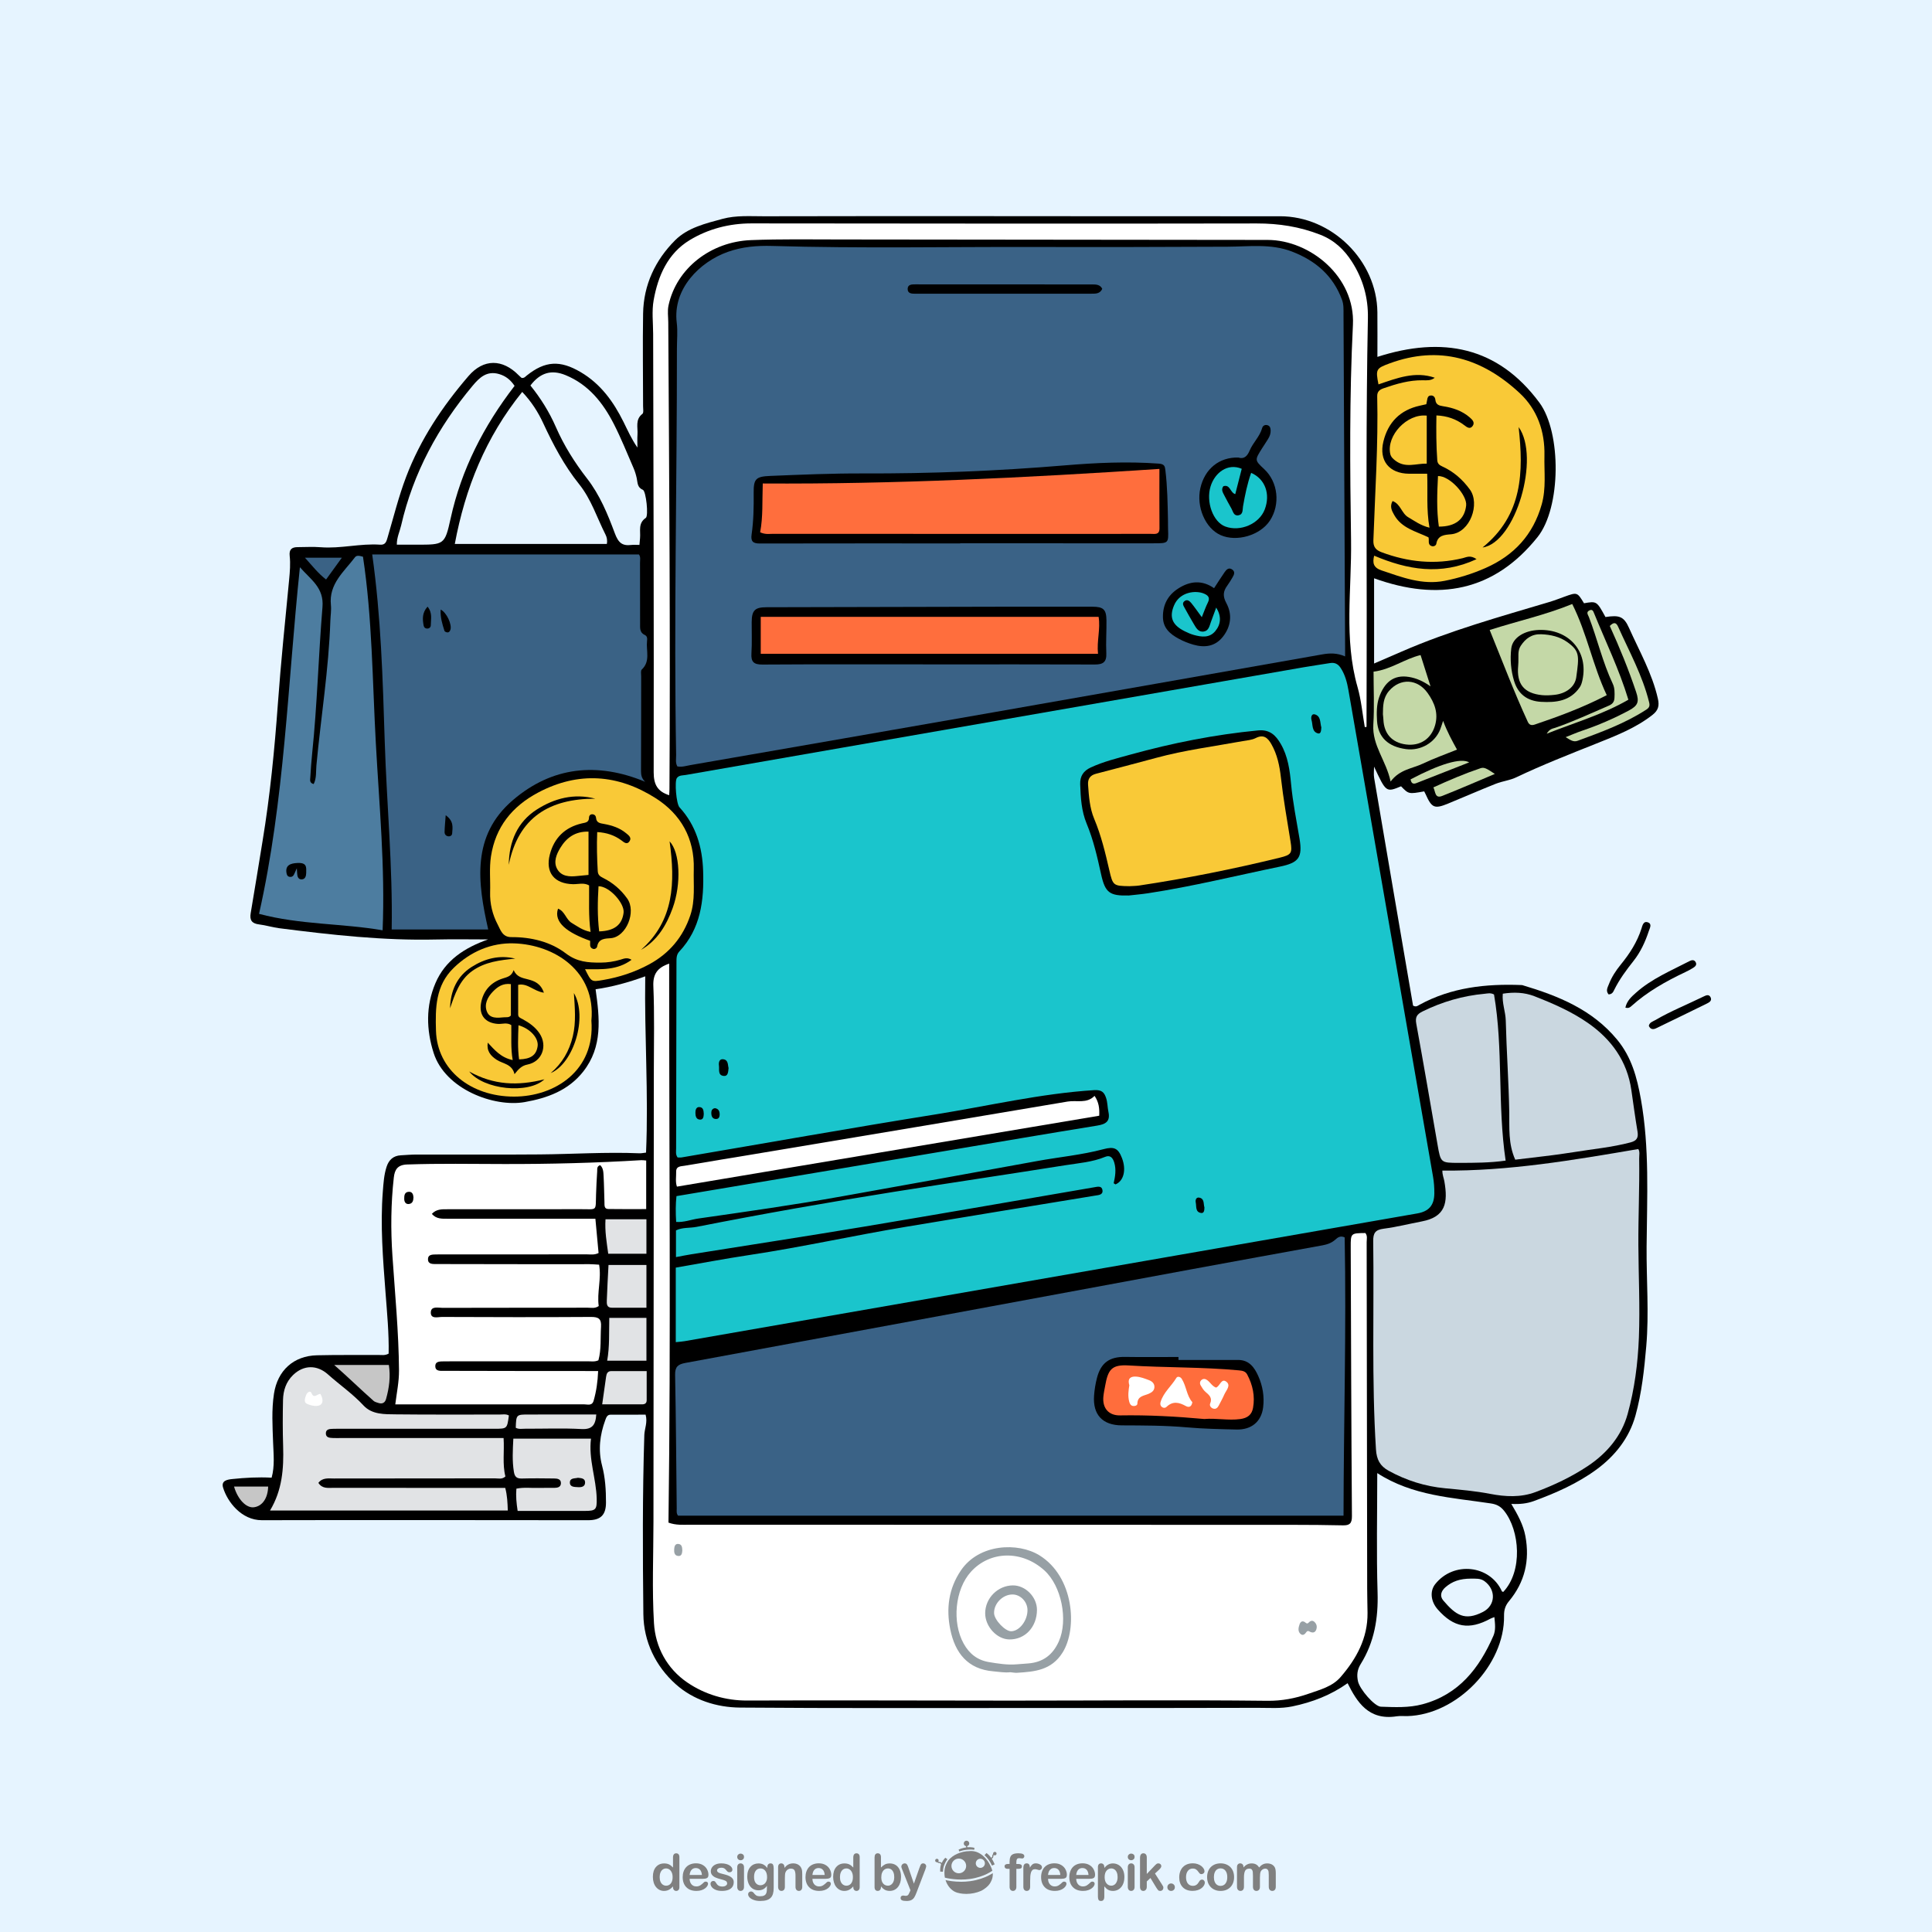 <?xml version="1.0" encoding="utf-8"?>
<!-- Generator: Adobe Illustrator 27.5.0, SVG Export Plug-In . SVG Version: 6.00 Build 0)  -->
<svg version="1.1" xmlns="http://www.w3.org/2000/svg" xmlns:xlink="http://www.w3.org/1999/xlink" x="0px" y="0px"
	 viewBox="0 0 500 500" style="enable-background:new 0 0 500 500;" xml:space="preserve">
<g id="background">
	<rect style="fill:#E6F4FF;" width="500" height="500"/>
</g>
<g id="objects">
	<g>
		<path d="M429.062,180.832c-1.468-6.534-4.782-12.298-7.466-18.316c-1.346-3.018-2.54-3.372-6.104-2.829
			c-2.262-4.135-2.262-4.135-5.552-3.564c-1.758-2.889-1.757-2.886-5.061-1.698c-1.301,0.468-2.591,0.976-3.914,1.371
			c-12.879,3.846-25.844,7.434-38.204,12.827c-2.359,1.029-4.724,2.045-7.148,3.093c0-7.444,0-14.684,0-22.055
			c16.668,6.002,31.023,3.424,42.303-10.663c6.111-7.632,6.209-27.049,0.489-34.785c-10.782-14.581-25.172-17.242-41.934-11.853
			c0-3.889,0.031-7.717-0.005-11.543c-0.126-13.404-11.815-24.863-25.204-24.85c-24.744,0.024-49.488-0.021-74.233-0.028
			c-19.756-0.005-39.512-0.025-59.268,0.032c-3.594,0.01-7.222-0.289-10.774,0.671c-4.397,1.188-9.017,2.291-12.26,5.531
			c-5.139,5.136-8.17,11.534-8.294,18.951c-0.133,7.991-0.006,15.987-0.004,23.98c0,0.687,0.188,1.725-0.172,2.002
			c-1.921,1.479-1.147,3.496-1.274,5.32c-0.079,1.13-0.015,2.269-0.015,3.404c-1.536-2.202-2.517-4.449-3.606-6.642
			c-2.6-5.235-5.909-9.845-11.101-12.892c-5.314-3.119-9.18-2.929-13.961,0.906c-0.344,0.276-0.63,0.695-1.305,0.605
			c-0.198-0.179-0.491-0.417-0.754-0.686c-4.18-4.258-9.091-4.339-12.996,0.201c-6.747,7.844-12.462,16.377-16.158,26.135
			c-1.936,5.11-3.243,10.41-4.782,15.64c-0.279,0.949-0.497,1.968-1.9,1.868c-5.152-0.369-10.227,1.07-15.392,0.659
			c-1.986-0.158-3.995-0.033-5.994-0.026c-1.503,0.006-2.234,0.578-2.049,2.268c0.225,2.058,0.051,4.13-0.149,6.206
			c-1.023,10.628-2.121,21.252-2.895,31.898c-0.87,11.959-2.022,23.874-3.977,35.707c-1.026,6.212-2.005,12.433-3.069,18.639
			c-0.318,1.853,0.325,2.696,2.182,2.922c1.748,0.212,3.455,0.76,5.203,0.983c13.479,1.721,26.973,3.239,40.604,2.919
			c4.477-0.105,8.959-0.017,13.438-0.017c-6.022,2.135-11.079,5.351-13.626,11.339c-2.501,5.879-2.376,12.042-0.452,18.052
			c3.016,9.424,15.679,14.099,23.559,12.705c5.86-1.037,11.29-2.988,15.161-7.914c5.053-6.429,4.246-13.756,3.188-21.281
			c4.331-0.632,8.458-1.754,12.849-3.353c-0.234,15.391,0.878,30.456,0.208,45.623c-0.666,0.073-1.19,0.198-1.708,0.177
			c-8.608-0.362-17.203,0.221-25.805,0.292c-10.608,0.088-21.217,0.014-31.826,0.031c-1.381,0.002-2.762,0.118-4.142,0.198
			c-1.932,0.112-3.091,1.194-3.669,2.978c-0.67,2.067-0.801,4.215-0.968,6.361c-0.686,8.773,0.031,17.5,0.699,26.24
			c0.402,5.257,0.904,10.524,0.804,15.743c-0.949,0.538-1.809,0.345-2.634,0.35c-5.304,0.032-10.609-0.042-15.91,0.082
			c-6.049,0.142-10.2,3.919-11.129,9.931c-0.65,4.206-0.38,8.431-0.228,12.654c0.109,3.029,0.457,6.081-0.383,9.091
			c-3.534-0.183-6.836,0.006-10.122,0.348c-1.253,0.13-3.007,0.36-2.441,2.23c1.113,3.678,4.757,8.442,10.049,8.429
			c28.136-0.07,56.271-0.013,84.407,0.002c3.203,0.002,4.636-1.284,4.639-4.574c0.003-3.218-0.187-6.417-1.023-9.59
			c-1.044-3.96-0.569-7.924,0.847-11.761c0.236-0.639,0.472-1.38,1.34-1.386c3.046-0.021,6.091-0.008,9.09-0.008
			c0.559,2.017-0.282,3.618-0.334,5.291c-0.488,15.447-0.415,30.901-0.247,46.346c0.077,7.094,3.182,13.485,8.41,18.154
			c4.529,4.045,10.526,5.968,16.612,6.017c24.82,0.197,49.641,0.104,74.463,0.109c19.833,0.004,39.666,0.022,59.499-0.043
			c2.982-0.01,5.98,0.247,8.96-0.37c5.171-1.071,9.993-2.927,14.315-6.007c2.407,4.836,5.41,9.704,12.68,8.57
			c0.902-0.141,1.842-0.031,2.764-0.055c12.814-0.334,25.246-13.188,25.039-25.967c-0.024-1.481,0.322-2.625,1.273-3.766
			c4.094-4.91,5.426-10.536,4.258-16.823c-0.552-2.971-1.982-5.549-3.65-8.359c2.24,0.109,4.073-0.093,5.818-0.732
			c5.719-2.095,11.296-4.554,16.216-8.16c4.804-3.522,8.475-8.149,10.088-13.936c1.629-5.845,2.277-11.918,2.803-17.966
			c0.748-8.597,0.02-17.207,0.089-25.809c0.101-12.752,0.79-25.49-1.484-38.17c-1.007-5.617-2.403-10.843-6.139-15.372
			c-6.446-7.814-15.249-11.339-24.535-14.112c-0.072-0.022-0.152-0.02-0.229-0.022c-9.189-0.359-18.123,0.598-26.375,5.099
			c-0.444,0.242-0.874,0.683-1.679,0.217c-3.346-19.537-6.725-39.225-10.07-58.919c-0.161-0.951-0.021-1.953-0.021-2.931
			c3.115,6.692,3.115,6.692,6.987,5.098c1.976,2.036,1.976,2.036,5.988,1.311c0.125,0.249,0.271,0.512,0.393,0.786
			c1.567,3.51,2.276,3.819,5.797,2.371c4.117-1.694,8.197-3.482,12.334-5.125c1.701-0.676,3.613-0.865,5.251-1.646
			c6.798-3.244,13.806-5.974,20.791-8.767c5.062-2.024,10.152-3.988,14.521-7.415C429.161,183.838,429.474,182.664,429.062,180.832z
			 M107.879,140.963c-1.681,0-3.362,0-5.182,0c-0.028-1.865,0.752-3.383,1.117-4.978c3.12-13.603,9.593-25.499,18.496-36.148
			c1.793-2.145,3.687-3.953,6.865-3.03c1.726,0.501,2.97,1.525,3.997,3.057c-8.012,10.4-13.764,21.62-16.554,34.33
			C115.122,141.011,114.908,140.964,107.879,140.963z M157.05,140.771c-13.104,0-26.23,0-39.348,0
			c2.685-14.399,7.967-27.602,17.448-39.344c2.433,2.576,4.105,5.233,5.428,8.078c2.594,5.581,5.436,10.987,9.314,15.818
			c3.112,3.877,4.599,8.648,6.808,13.021C157.036,139.01,157.235,139.783,157.05,140.771z M167.133,134.029
			c-2.06,1.396-1.317,3.393-1.488,5.21c-0.049,0.52-0.092,1.04-0.158,1.784c-0.872,0-1.487-0.062-2.086,0.011
			c-2.404,0.294-3.381-0.588-4.302-3.065c-1.833-4.93-3.878-9.892-7.164-14.124c-3.22-4.147-5.986-8.544-8.089-13.359
			c-1.696-3.883-3.93-7.446-6.573-10.719c2.537-3.336,5.443-4.187,9.123-2.671c5.952,2.452,9.682,7.173,12.489,12.677
			c1.88,3.686,3.418,7.547,5.071,11.347c0.365,0.838,0.632,1.733,0.829,2.627c0.255,1.163,0.102,2.388,1.6,3.027
			C167.202,127.123,167.888,133.517,167.133,134.029z M356.514,412.122c-0.31-10.122-0.081-20.26-0.081-30.884
			c9.202,5.939,19.461,6.332,29.413,7.852c1.505,0.23,2.498,0.759,3.426,1.921c4.053,5.078,4.877,15.595-0.237,20.983
			c-0.118-0.058-0.307-0.088-0.351-0.183c-3.097-6.821-12.517-7.823-17.261-1.829c-1.422,1.796-1.155,4.473,0.65,6.524
			c4.154,4.72,8.129,5.41,13.69,2.385c0.253-0.138,0.54-0.213,0.982-0.384c0.172,1.741,0.397,3.345-0.258,4.847
			c-3.675,8.419-8.954,15.197-18.348,17.709c-3.548,0.949-7.166,0.754-10.765,0.631c-1.661-0.057-5.503-4.545-5.932-6.575
			c-0.338-1.598-0.216-2.988,0.72-4.494C355.677,424.974,356.718,418.777,356.514,412.122z M383.78,417.169
			c-4.688,2.406-7.018,0.849-10.268-2.976c-0.96-1.13-0.596-2.418,0.587-3.435c1.751-1.505,3.712-2.204,6.587-2.212
			c1.212,0.029,2.427-0.137,3.526,0.678C387.222,411.455,387.066,415.483,383.78,417.169z"/>
		<path style="fill:#1AC5CC;" d="M174.888,347.349c0.903-0.098,1.586-0.134,2.255-0.251
			c63.212-11.016,126.423-22.038,189.634-33.061c3.006-0.524,4.4-2.101,4.429-5.193c0.014-1.451-0.096-2.924-0.344-4.353
			c-7.277-41.947-14.577-83.89-21.88-125.833c-0.357-2.051-0.866-4.052-2.044-5.83c-0.676-1.02-1.533-1.426-2.738-1.224
			c-2.271,0.379-4.554,0.689-6.822,1.084c-39.977,6.962-79.951,13.933-119.927,20.9c-13.326,2.323-26.652,4.637-39.976,6.97
			c-0.805,0.141-1.75,0.022-2.309,0.809c-0.619,0.872-0.146,6.653,0.683,7.558c4.279,4.671,5.915,10.303,6.12,16.479
			c0.253,7.628-0.613,14.926-6.158,20.834c-0.773,0.823-0.741,1.802-0.743,2.804c-0.031,16.065-0.068,32.131-0.091,48.196
			c-0.001,0.748-0.184,1.543,0.385,2.307c0.319,0,0.695,0.053,1.052-0.008c21.875-3.721,43.722-7.616,65.631-11.12
			c13.685-2.189,27.215-5.408,41.116-6.295c2.053-0.131,2.631,0.668,3.092,2.025c0.388,1.143,0.354,2.422,0.608,3.619
			c0.508,2.4-0.643,3.168-2.861,3.528c-13.187,2.136-26.355,4.389-39.529,6.602c-23.073,3.876-46.145,7.751-69.402,11.658
			c-0.227,2.017-0.233,4.292-0.08,6.683c2.053,0.135,3.856-0.615,5.724-0.883c12.462-1.787,24.929-3.544,37.323-5.77
			c16.777-3.013,33.556-6.019,50.321-9.097c5.735-1.053,11.569-1.577,17.216-3.082c2.71-0.722,3.802-0.307,4.797,2.316
			c1.15,3.031,0.465,5.874-1.649,6.786c-0.077,0.033-0.238-0.13-0.504-0.286c0.391-1.731,0.701-3.552,0.148-5.362
			c-0.35-1.145-0.993-2.031-2.344-1.471c-3.314,1.373-6.863,1.623-10.333,2.175c-14.71,2.339-29.446,4.513-44.155,6.853
			c-17.14,2.727-34.231,5.74-51.26,9.095c-1.772,0.349-3.669,0.086-5.332,0.914c0,2.336,0,4.526,0,6.911
			c1.453-0.27,2.718-0.533,3.992-0.736c14.857-2.374,29.73-4.65,44.57-7.128c19.916-3.325,39.807-6.804,59.709-10.216
			c0.835-0.143,1.903-0.425,2.095,0.702c0.219,1.288-0.971,1.313-1.876,1.462c-16.362,2.694-32.73,5.357-49.085,8.092
			c-13.476,2.253-26.82,5.236-40.339,7.27c-6.36,0.957-12.683,2.165-19.119,3.276C174.888,334.49,174.888,340.762,174.888,347.349z"
			/>
		<path style="fill:#3A6286;" d="M348.111,169.877c0-1.027,0.003-1.714,0-2.4c-0.134-28.671-0.265-57.341-0.411-86.012
			c-0.007-1.298,0.081-2.607-0.388-3.877c-2.312-6.259-6.836-10.139-12.967-12.49c-5.459-2.093-11.054-1.274-16.638-1.251
			c-16.373,0.067-32.746,0.122-49.119,0.072c-22.906-0.069-45.815,0.408-68.716-0.268c-3.973-0.117-7.791,0.206-11.548,1.543
			c-7.213,2.567-14.288,9.539-13.181,18.352c0.276,2.195,0.041,4.453,0.043,6.683c0.025,35.051-0.818,70.1-0.203,105.152
			c0.017,0.973-0.237,1.991,0.309,2.962c1.171,0.239,2.278-0.145,3.389-0.338c26.201-4.554,52.403-9.102,78.597-13.694
			c28.313-4.963,56.618-9.969,84.926-14.955C344.111,169.019,346.006,168.949,348.111,169.877z"/>
		<path style="fill:#3A6286;" d="M348.001,320.237c-1.095-0.513-1.775-0.008-2.415,0.572c-0.948,0.861-2.092,1.256-3.32,1.481
			c-11.254,2.055-22.511,4.089-33.759,6.171c-43.708,8.091-87.411,16.207-131.125,24.264c-1.911,0.352-2.705,0.981-2.664,3.093
			c0.227,11.527,0.29,23.057,0.419,34.586c0.007,0.596-0.139,1.234,0.345,1.849c57.316,0,114.682,0,172.222,0
			C347.737,368.077,348.459,344.13,348.001,320.237z"/>
		<path style="fill:#FFFFFF;" d="M173.18,249.382c-3.033,1.048-4.229,2.674-4.094,5.848c0.306,7.212,0.133,14.445,0.128,21.669
			c-0.029,38.972-0.067,77.943-0.099,116.915c-0.007,8.758-0.391,17.539,0.133,26.266c0.374,6.233,3.398,11.789,8.644,15.361
			c4.54,3.091,9.93,4.681,15.476,4.659c22.752-0.092,45.502,0.017,68.253,0.02c22.136,0.003,44.272-0.205,66.408,0.046
			c3.679,0.042,7.22-0.633,10.617-1.825c2.937-1.03,6.151-1.835,8.297-4.317c4.108-4.753,7.039-10.067,6.974-16.602
			c-0.02-2.073-0.088-4.146-0.091-6.219c-0.045-29.9-0.08-59.8-0.134-89.7c-0.001-0.803,0.268-1.681-0.344-2.394
			c-3.762,0.04-3.794,0.041-3.782,3.637c0.079,23.213,0.147,46.427,0.313,69.639c0.014,1.924-0.64,2.411-2.359,2.374
			c-4.303-0.093-8.608-0.13-12.912-0.131c-52.039-0.014-104.078-0.015-156.117-0.031c-1.749,0-3.527,0.175-5.49-0.546
			C173.643,345.931,173.155,297.769,173.18,249.382z"/>
		<path style="fill:#CAD7E0;" d="M373.283,302.948c-0.009,1.152,0.369,1.931,0.512,2.744c0.984,5.565,0.313,9.226-5.783,10.399
			c-3.317,0.638-6.607,1.467-9.949,1.902c-2.151,0.28-2.704,1.132-2.676,3.237c0.243,17.956-0.42,35.921,0.712,53.873
			c0.168,2.661,1.067,4.307,3.273,5.523c4.567,2.517,9.413,4.046,14.616,4.54c3.893,0.37,7.81,0.704,11.642,1.442
			c4.005,0.771,7.931,0.969,11.755-0.456c4.755-1.771,9.357-3.949,13.582-6.77c4.927-3.29,8.696-7.766,10.271-13.455
			c1.778-6.426,2.65-13.104,2.908-19.786c0.308-7.979-0.096-15.967-0.136-23.946c-0.037-7.434,0.318-14.886,0.211-22.333
			c-0.013-0.874,0.235-1.825-0.24-2.491C407.151,300.24,390.458,303.111,373.283,302.948z"/>
		<path style="fill:#3A6285;" d="M166.967,202.325c-0.898-0.841-1.081-1.732-1.076-2.814c0.042-8.148,0.029-16.297,0.043-24.446
			c0.001-0.611-0.169-1.484,0.158-1.791c2.292-2.148,1.082-4.879,1.356-7.349c0.065-0.585,0.12-1.281-0.593-1.605
			c-1.354-0.617-1.196-1.834-1.199-2.976c-0.01-5.227,0-10.454-0.017-15.681c-0.003-0.743,0.207-1.537-0.292-2.171
			c-22.999,0-45.948,0-69.019,0c2.281,16.184,2.733,32.297,3.24,48.408c0.51,16.18,2.086,32.32,1.8,48.651
			c8.385,0,16.728,0,24.981,0c-2.763-12.171-4.375-24.304,6.419-33.512C142.877,198.415,154.547,197.162,166.967,202.325z"/>
		<path style="fill:#FFFFFF;" d="M154.871,352.042c0.778-2.83,0.488-5.764,0.672-8.665c0.133-2.09-0.643-2.565-2.626-2.553
			c-12.837,0.081-25.675,0.058-38.512,0.001c-1.067-0.005-2.978,0.628-2.911-1.205c0.061-1.67,1.904-1.147,3.035-1.15
			c12.53-0.036,25.059-0.018,37.589-0.039c0.892-0.001,1.843,0.264,2.831-0.426c-0.497-3.477,0.734-7.03,0.104-10.706
			c-0.955-0.054-1.711-0.133-2.466-0.133c-5.611-0.007-11.222,0.006-16.834,0.003c-7.61-0.003-15.219-0.007-22.829-0.035
			c-0.897-0.003-2.118,0.077-2.16-1.16c-0.047-1.418,1.228-1.288,2.216-1.326c0.537-0.021,1.076-0.009,1.614-0.009
			c12.453,0,24.906,0.005,37.36-0.008c0.903-0.001,1.837,0.193,2.955-0.345c-0.265-2.864-0.537-5.793-0.822-8.876
			c-1.137,0-2.051,0-2.966,0c-11.761,0-23.523,0-35.284-0.002c-1.439,0-2.913,0.096-4.077-1.251
			c1.171-1.281,2.645-1.204,4.075-1.205c11.454-0.009,22.908,0.016,34.361-0.017c4.482-0.013,3.915,0.644,4.064-3.834
			c0.066-1.997,0.162-3.994,0.295-5.988c0.037-0.55-0.155-1.268,0.773-1.575c0.845,0.789,0.827,1.901,0.886,2.924
			c0.126,2.225,0.137,4.456,0.22,6.683c0.027,0.738-0.136,1.727,0.986,1.746c3.271,0.056,6.543,0.02,9.814,0.02
			c0-4.398,0-8.44,0-12.569c-0.532-0.041-0.903-0.113-1.268-0.091c-11.815,0.717-23.638,1.018-35.476,0.998
			c-8.375-0.014-16.752-0.173-25.13,0.118c-2.433,0.084-3.208,1.3-3.439,3.351c-0.76,6.741-0.819,13.508-0.363,20.258
			c0.668,9.887,1.624,19.753,1.705,29.677c0.024,2.908-0.585,5.727-0.964,8.804c5.361,0,10.498,0,15.636,0
			c11.069,0.001,22.139,0.012,33.208-0.018c0.897-0.002,2.082,0.485,2.493-0.953c0.694-2.428,1.05-4.898,1.163-7.666
			c-1.085,0-1.995,0.001-2.904,0c-12.299-0.009-24.598-0.009-36.897-0.048c-0.931-0.003-2.332,0.195-2.343-1.197
			c-0.011-1.352,1.31-1.228,2.3-1.256c0.691-0.02,1.384-0.009,2.075-0.009c11.685,0,23.369,0.005,35.054-0.009
			C152.992,352.301,153.93,352.485,154.871,352.042z"/>
		<path style="fill:#4D7DA0;" d="M99.02,240.759c0.673-16.305-0.875-32.362-1.757-48.449c-0.885-16.138-0.919-32.333-3.324-48.23
			c-0.967-0.289-1.667-0.393-2.071,0.141c-2.821,3.729-6.793,6.868-6.231,12.342c0.14,1.361-0.098,2.759-0.144,4.141
			c-0.416,12.527-2.444,24.9-3.605,37.357c-0.149,1.6,0.071,3.315-0.706,4.849c-1.135-0.28-0.915-1.075-0.876-1.71
			c0.127-2.07,0.265-4.14,0.48-6.202c1.315-12.609,1.63-25.289,2.672-37.912c0.414-5.013-3.013-7.058-5.841-10.286
			c-3.178,30.253-3.952,60.299-10.579,89.704C77.771,239.358,88.489,238.943,99.02,240.759z"/>
		<path style="fill:#FFFFFF;" d="M353.205,188.168c0.151-0.015,0.302-0.03,0.454-0.045c0-0.739-0.001-1.478,0-2.217
			c0.015-9.378,0.05-18.755,0.043-28.133c-0.019-25.133-0.19-50.266,0.311-75.396c0.107-5.342-1.279-10.181-4.117-14.623
			c-2.015-3.154-4.567-5.584-8.236-7.018c-5.325-2.08-10.699-2.916-16.409-2.905c-43.58,0.083-87.16,0.022-130.74-0.015
			c-5.76-0.005-11.241,1.421-16.05,4.346c-5.628,3.423-8.161,9.194-9.293,15.503c-0.515,2.872-0.141,5.825-0.133,8.744
			c0.098,37.816,0.2,75.632,0.138,113.448c-0.005,3.178,0.982,4.966,4.005,5.946c0.029-0.558,0.077-1.072,0.08-1.587
			c0.243-40.278-0.071-80.554-0.311-120.831c-0.009-1.453-0.246-2.892,0.07-4.361c2.078-9.66,11.016-16.475,21.303-16.882
			c7.751-0.306,15.521-0.173,23.283-0.168c36.817,0.025,73.633,0.066,110.45,0.119c11.038,0.016,22.702,9.583,22.085,21.951
			c-0.927,18.561-0.76,37.196-0.486,55.791c0.187,12.661-1.899,25.447,1.684,37.994C352.293,181.181,352.6,184.717,353.205,188.168z
			"/>
		<path style="fill:#F9C937;" d="M151.416,250.832c1.635,3.325,1.632,3.309,4.634,2.797c4.2-0.716,8.212-2.027,11.945-4.052
			c5.202-2.822,8.77-7.033,10.667-12.721c1.308-3.924,0.774-7.908,0.886-11.877c0.226-8.022-3.377-14.288-9.884-18.422
			c-9.686-6.154-19.927-6.989-30.394-1.444c-6.782,3.593-11.056,8.973-12.211,16.546c-0.459,3.006-0.122,6.128-0.215,9.196
			c-0.091,2.995,0.604,5.861,1.969,8.43c0.699,1.315,1.193,3.254,3.497,3.241c5.116-0.03,10.146,1.179,14.12,4.211
			c2.929,2.235,5.77,2.4,8.978,2.389c1.784-0.006,3.511-0.268,5.218-0.778c0.813-0.243,1.677-0.656,2.819,0.048
			C159.738,251.14,155.66,250.852,151.416,250.832z"/>
		<path style="fill:#F9C937;" d="M355.63,143.811c-0.46,1.869-0.223,3.098,1.935,3.82c5.322,1.783,10.528,3.834,16.35,2.679
			c3.642-0.722,7.151-1.819,10.522-3.302c7.362-3.239,12.338-8.592,14.56-16.476c1.18-4.187,0.609-8.395,0.704-12.593
			c0.143-6.278-1.843-11.961-6.432-16.227c-9.654-8.974-20.756-12.417-33.644-7.667c-3.48,1.283-3.657,1.515-2.876,5.435
			c4.75-1.616,9.492-3.484,14.565-1.723c-0.97,0.791-2.059,0.669-3.11,0.655c-3.523-0.046-6.824,0.93-10.1,2.061
			c-1.016,0.351-1.712,0.819-1.683,2.102c0.288,12.438-0.555,24.849-0.991,37.269c-0.06,1.697,0.634,2.516,2.102,3.066
			c6.859,2.571,13.837,3.284,21.014,1.544c0.96-0.233,1.97-0.878,3.581,0.258C372.812,149.022,364.248,147.448,355.63,143.811z"/>
		<path style="fill:#E1E3E5;" d="M69.881,390.92c20.726,0,41.064,0,61.536,0c-0.063-1.999-0.139-3.868-0.661-5.854
			c-1.017,0-1.929,0-2.841,0c-13.907,0-27.815,0.008-41.722-0.012c-1.324-0.002-2.795,0.265-3.798-1.286
			c1.07-1.417,2.612-1.132,3.986-1.135c13.907-0.028,27.814-0.012,41.721-0.036c0.865-0.002,1.833,0.328,2.697-0.493
			c-0.815-3.182-0.243-6.483-0.471-9.938c-1.033,0-1.863,0-2.694,0c-13.216,0-26.431,0-39.647-0.001c-0.615,0-1.23,0.015-1.844-0.01
			c-0.867-0.035-1.846-0.098-1.814-1.257c0.027-1,0.926-1.091,1.717-1.116c0.921-0.029,1.844-0.022,2.766-0.022
			c13.062,0,26.124,0.001,39.186,0.001c3.241,0,3.241-0.001,3.7-3.441c-0.784-0.441-1.644-0.237-2.467-0.238
			c-8.913-0.017-17.826,0.056-26.738-0.049c-2.959-0.035-6.194,0.099-8.424-2.305c-2.791-3.009-6.15-5.316-9.178-8.023
			c-2.848-2.546-6.318-2.49-9.042,0.145c-1.834,1.775-2.549,4.028-2.604,6.456c-0.091,3.992-0.096,7.99,0.029,11.981
			C73.453,380.03,73.061,385.632,69.881,390.92z"/>
		<path style="fill:#F9C937;" d="M153.053,264.138c1.197-12.755-9.527-19.663-20.043-19.997c-5.808-0.184-11.225,2.096-15.598,6.347
			c-4.709,4.577-4.76,10.364-4.581,16.271c0.307,10.155,9.024,17.026,20.157,17.042
			C143.644,283.816,154.045,277.019,153.053,264.138z"/>
		<path style="fill:#CAD7E0;" d="M392.144,300.125c5.089-0.641,10.13-1.131,15.119-1.947c4.918-0.804,9.899-1.245,14.741-2.532
			c1.607-0.427,2.047-1.228,1.785-2.8c-0.593-3.558-1.079-7.135-1.591-10.706c-1.081-7.551-5.197-13.207-11.293-17.432
			c-4.236-2.935-8.979-5.006-13.78-6.878c-2.628-1.025-5.346-1.107-8.205-0.664c-0.229,2.453,0.712,4.648,0.769,6.937
			c0.195,7.906,0.763,15.796,0.905,23.708C390.664,291.832,390.285,295.977,392.144,300.125z"/>
		<path style="fill:#CAD7E0;" d="M389.656,300.366c-2.146-14.529-0.583-28.964-3.004-42.994c-0.902-0.496-1.672-0.254-2.417-0.186
			c-5.642,0.511-10.975,2.068-16.068,4.568c-1.492,0.733-1.946,1.486-1.637,3.177c1.905,10.418,3.685,20.858,5.502,31.292
			c0.823,4.727,0.819,4.725,5.543,4.724C381.627,300.948,385.677,300.936,389.656,300.366z"/>
		<path style="fill:#FFFFFF;" d="M175.191,307.1c36.472-6.125,72.884-12.239,109.284-18.352c0.104-1.965-0.108-3.518-1.207-5.142
			c-1.992,2.085-4.611,1.077-6.976,1.477c-26.395,4.471-52.801,8.875-79.205,13.291c-6.658,1.113-13.321,2.191-19.975,3.329
			c-0.903,0.155-2.158,0.063-2.122,1.555C175.02,304.543,174.75,305.851,175.191,307.1z"/>
		<path style="fill:#E1E3E5;" d="M133.966,391.028c5.915,0,11.665,0.004,17.414-0.002c2.823-0.003,3.112-0.368,3.046-3.177
			c-0.122-5.201-2.153-10.181-1.475-15.534c-6.821,0-13.374,0-20.099,0c-0.148,2.961-0.32,5.757,0.142,8.585
			c0.22,1.349,0.781,1.778,2.103,1.739c2.761-0.081,5.527-0.04,8.29-0.01c0.863,0.009,1.839,0.129,1.777,1.294
			c-0.051,0.969-0.904,1.125-1.716,1.134c-1.305,0.014-2.611-0.027-3.915,0.017c-1.957,0.066-3.939-0.222-5.895,0.19
			C133.478,387.223,133.65,388.961,133.966,391.028z"/>
		<path style="fill:#C4D8A7;" d="M415.824,179.907c-3.641-7.706-5.108-15.999-8.932-23.591c-6.968,2.851-14.164,4.416-21.363,6.725
			c3.293,8.083,6.296,16.03,9.856,23.752c0.425,0.923,1.048,0.979,1.871,0.7C403.422,185.402,409.529,183.162,415.824,179.907z"/>
		<path style="fill:#C4D8A7;" d="M373.477,186.557c-0.387,1.147-0.539,1.66-0.731,2.158c-1.337,3.479-5.083,5.658-8.85,5.158
			c-4.617-0.613-7.252-3.031-7.517-7.287c-0.127-2.034-0.127-4.244,0.534-6.122c1.332-3.785,3.687-5.937,7.72-5.273
			c1.966,0.324,3.717,1.12,5.585,2.434c-0.923-2.904-1.727-5.433-2.574-8.098c-4.191,1.006-7.721,3.763-12.17,4.297
			c0,4.5,0.228,9.11-0.059,13.687c-0.34,5.425,3.346,9.34,4.472,14.751c2.369-3.173,5.645-3.343,8.356-4.639
			c2.808-1.342,5.759-2.382,8.828-3.626C375.755,191.6,374.547,189.418,373.477,186.557z"/>
		<path style="fill:#C4D8A7;" d="M357.898,184.852c0.043,0.457,0.106,0.914,0.125,1.372c0.156,3.675,2.244,5.982,5.843,6.444
			c3.622,0.465,6.505-1.421,7.519-4.914c0.915-3.151-0.092-5.829-1.907-8.39c-2.63-3.709-7.083-3.937-9.998-0.556
			C357.916,180.624,357.922,182.706,357.898,184.852z"/>
		<path style="fill:#E1E3E5;" d="M167.296,338.435c0-3.917,0-7.481,0-11.068c-3.347,0-6.515,0-9.813,0
			c-0.161,3.176-0.346,6.154-0.44,9.135c-0.028,0.876-0.087,1.944,1.33,1.938C161.275,338.425,164.177,338.435,167.296,338.435z"/>
		<path style="fill:#E1E3E5;" d="M167.298,341.066c-3.321,0-6.415,0-9.615,0c-0.089,3.777,0.111,7.368-0.545,11.085
			c3.512,0,6.76,0,10.161,0C167.298,348.409,167.298,344.828,167.298,341.066z"/>
		<path style="fill:#C4D8A7;" d="M416.612,161.998c2.589,5.688,4.872,11.306,6.807,17.061c0.87,2.586,0.496,3.564-1.931,4.854
			c-3.873,2.059-7.885,3.798-12.044,5.201c-1.335,0.45-2.628,1.021-4.255,1.66c1.224,0.749,2.013,1.34,3.095,0.943
			c6.132-2.249,12.266-4.488,17.793-8.077c0.784-0.509,0.936-0.991,0.714-1.892c-1.704-6.926-5.151-13.127-8.03-19.565
			C418.194,160.915,417.528,161.084,416.612,161.998z"/>
		<path style="fill:#E1E3E5;" d="M156.704,315.547c-0.198,3.128,0.304,5.97,0.706,8.921c3.355,0,6.59,0,9.883,0
			c0-3.047,0-5.917,0-8.921C163.74,315.547,160.334,315.547,156.704,315.547z"/>
		<path style="fill:#E1E3E5;" d="M155.846,363.443c3.644,0,6.993,0,10.342,0c0.716,0,1.171-0.29,1.172-1.068
			c0.003-2.424,0.001-4.848,0.001-7.536c-3.188,0-6.151,0.009-9.114-0.005c-1.02-0.005-1.275,0.672-1.391,1.477
			C156.528,358.572,156.214,360.835,155.846,363.443z"/>
		<path style="fill:#C6C6C6;" d="M100.639,353.247c-4.825,0-9.49,0-14.154,0c3.541,3.101,6.798,6.289,10.208,9.306
			c0.324,0.287,0.823,0.395,1.256,0.538c0.987,0.324,1.683-0.052,1.957-1.02C100.723,359.188,101.105,356.268,100.639,353.247z"/>
		<path style="fill:#C4D8A7;" d="M421.422,181.084c-2.376-7.848-5.891-15.025-8.889-22.409c-0.207-0.511-0.416-1.062-1.145-0.727
			c-1.007,0.464-0.417,1.129-0.185,1.733c2.195,5.714,3.557,11.724,6.185,17.287c0.527,1.116,0.493,2.381,0.437,3.625
			c-0.048,1.063-0.512,1.621-1.494,2.042c-4.581,1.966-9.099,4.078-13.819,5.71c-0.637,0.22-1.443,0.228-2.225,1.54
			C407.72,186.943,414.848,184.889,421.422,181.084z"/>
		<path style="fill:#E1E3E5;" d="M154.313,366.073c-5.901,0-11.656-0.002-17.411,0.001c-3.307,0.001-3.307,0.004-3.425,3.431
			c0.784,0.44,1.647,0.244,2.473,0.247c4.841,0.02,9.692-0.183,14.518,0.083C153.244,369.988,154.146,368.802,154.313,366.073z"/>
		<path style="fill:#C4D8A7;" d="M386.862,200.292c-2.158-1.444-2.773-1.792-3.712-1.475c-4.117,1.389-8.109,3.089-12.19,4.958
			c0.568,1.152,0.367,2.967,2.284,2.211C377.767,204.201,382.222,202.245,386.862,200.292z"/>
		<path style="fill:#C6C6C6;" d="M60.571,384.723c0.949,3.309,3.164,5.6,5.132,5.358c2.167-0.266,3.625-2.332,3.695-5.358
			C66.462,384.723,63.527,384.723,60.571,384.723z"/>
		<path style="fill:#3A6285;" d="M88.476,144.333c-3.308,0-6.242,0-9.557,0c1.906,2.114,3.415,4.064,5.467,5.643
			C85.748,148.098,87.024,146.338,88.476,144.333z"/>
		<path style="fill:#C4D8A7;" d="M365.059,201.698c0.172,1.079,0.693,1.286,1.513,0.964c4.486-1.764,8.973-3.525,13.652-5.362
			C378.053,196.062,372.583,197.732,365.059,201.698z"/>
		<path d="M416.303,257.352c-0.805-0.949-0.249-1.801,0.063-2.615c0.721-1.88,1.821-3.556,3.083-5.103
			c2.3-2.818,4.244-5.815,5.359-9.316c0.255-0.8,0.51-2.095,1.742-1.586c1.038,0.429,0.408,1.469,0.156,2.234
			c-0.917,2.786-2.136,5.426-3.967,7.742c-1.859,2.351-3.64,4.748-4.973,7.45C417.502,256.694,417.257,257.308,416.303,257.352z"/>
		<path d="M420.646,260.77c0.39-1.783,1.607-2.842,2.771-3.879c4.065-3.622,9.065-5.684,13.818-8.154
			c0.585-0.304,1.228-0.419,1.604,0.276c0.388,0.716-0.155,1.157-0.68,1.486c-0.647,0.405-1.331,0.76-2.022,1.088
			c-5.005,2.371-9.808,5.061-13.949,8.802C421.848,260.695,421.492,261.005,420.646,260.77z"/>
		<path d="M426.716,265.491c0.178-0.914,1.011-1.106,1.635-1.47c4.037-2.356,8.38-4.091,12.569-6.14
			c0.625-0.306,1.372-0.63,1.783,0.233c0.398,0.836-0.28,1.27-0.908,1.578c-4.391,2.157-8.787,4.303-13.194,6.426
			C427.832,266.489,427.11,266.419,426.716,265.491z"/>
		<path d="M292.116,231.754c-4.973,0.123-6.105-0.713-7.166-5.548c-0.972-4.429-1.979-8.839-3.727-13.049
			c-1.35-3.251-1.549-6.706-1.672-10.177c-0.075-2.124,0.857-3.488,2.732-4.356c3.296-1.525,6.814-2.381,10.284-3.339
			c10.827-2.99,21.807-5.174,33.011-6.254c3.052-0.294,4.588,1.276,5.871,3.474c1.868,3.201,2.352,6.849,2.685,10.419
			c0.444,4.761,1.399,9.419,2.181,14.114c0.815,4.891-0.202,6.236-5.06,7.24c-11.36,2.349-22.63,5.138-34.11,6.889
			C295.477,231.424,293.792,231.562,292.116,231.754z"/>
		<path style="fill:#F9C937;" d="M292.297,229.344c0.842-0.054,1.693-0.046,2.524-0.17c12.236-1.837,24.358-4.263,36.375-7.204
			c3.016-0.738,3.281-1.172,2.799-4.164c-0.891-5.533-1.874-11.047-2.502-16.624c-0.333-2.963-0.938-5.923-2.456-8.586
			c-0.933-1.637-2.005-2.637-4.081-1.576c-0.992,0.506-2.218,0.576-3.35,0.783c-7.477,1.367-15.03,2.327-22.387,4.329
			c-5.184,1.41-10.387,2.751-15.583,4.119c-1.477,0.389-2.159,1.29-2.046,2.86c0.217,2.997,0.419,6.023,1.588,8.808
			c1.797,4.279,2.867,8.747,3.9,13.238C288.011,229.2,288.114,229.285,292.297,229.344z"/>
		<path d="M341.959,188.248c-0.049,0.732-0.07,1.796-0.911,1.547c-1.608-0.475-1.253-2.226-1.631-3.461
			c-0.197-0.644-0.01-1.702,0.86-1.453C341.894,185.345,341.602,187.042,341.959,188.248z"/>
		<path d="M188.554,276.391c-0.093,1.061-0.153,2.156-1.211,2.065c-1.644-0.142-1.139-1.682-1.281-2.7
			c-0.105-0.754,0.074-1.733,1.069-1.627C188.549,274.28,188.317,275.629,188.554,276.391z"/>
		<path d="M311.702,312.461c0.002,0.731-0.079,1.559-0.831,1.458c-1.576-0.213-1.197-1.699-1.416-2.729
			c-0.135-0.636,0.116-1.402,0.908-1.247C311.776,310.219,311.409,311.593,311.702,312.461z"/>
		<path d="M182.134,288.284c-0.035,0.791-0.153,1.559-1.068,1.463c-0.941-0.099-1.084-0.968-1.094-1.728
			c-0.01-0.684,0.152-1.535,0.996-1.513C182.066,286.535,182.084,287.517,182.134,288.284z"/>
		<path d="M185.038,286.795c0.878,0.141,1.169,0.72,1.206,1.459c0.038,0.76-0.186,1.434-1.105,1.333
			c-0.834-0.092-1.043-0.815-1.059-1.525C184.065,287.409,184.324,286.882,185.038,286.795z"/>
		<path d="M248.505,140.635c-17.289,0-34.578-0.014-51.867,0.023c-1.704,0.004-2.388-0.499-2.127-2.296
			c0.52-3.576,0.577-7.185,0.541-10.799c-0.036-3.624,0.55-4.243,4.273-4.394c7.981-0.325,15.958-0.672,23.954-0.644
			c17.442,0.062,34.856-0.627,52.247-2.083c8.088-0.677,16.211-1.055,24.353-0.461c1.538,0.112,1.605,0.752,1.726,1.743
			c0.525,4.277,0.578,8.579,0.669,12.879c0.016,0.768-0.006,1.537,0.022,2.305c0.135,3.706,0.139,3.7-3.77,3.699
			c-16.674-0.003-33.349-0.001-50.023-0.001C248.505,140.616,248.505,140.625,248.505,140.635z"/>
		<path style="fill:#FF6E3D;" d="M196.724,137.755c1.307,0.596,2.242,0.406,3.147,0.407c24.974,0.012,49.948,0.01,74.923,0.01
			c7.684,0,15.369,0.006,23.053-0.008c1.02-0.002,2.24,0.323,2.225-1.45c-0.044-4.972-0.015-9.945-0.015-15.359
			c-34.555,2.273-68.495,3.977-102.655,3.771C197.235,129.697,197.495,133.749,196.724,137.755z"/>
		<path d="M239.984,171.941c-14.218,0-28.437-0.045-42.655,0.046c-2.265,0.015-3.001-0.697-2.858-2.917
			c0.172-2.679,0.044-5.377,0.064-8.067c0.022-3.026,0.829-3.844,3.792-3.85c21.212-0.05,42.423-0.101,63.634-0.142
			c6.917-0.013,13.834-0.008,20.751,0.006c2.838,0.006,3.599,0.704,3.638,3.507c0.039,2.842-0.177,5.692-0.039,8.527
			c0.111,2.286-0.841,2.931-2.98,2.922c-13.68-0.055-27.361-0.027-41.041-0.026c-0.769,0-1.537,0-2.306,0
			C239.984,171.946,239.984,171.943,239.984,171.941z"/>
		<path style="fill:#FF6E3D;" d="M196.88,169.206c29.15,0,58.123,0,87.285,0c-0.356-3.328,0.672-6.413,0.153-9.561
			c-29.229,0-58.282,0-87.438,0C196.88,162.925,196.88,165.983,196.88,169.206z"/>
		<path d="M320.47,118.409c1.487,0.476,2.317-0.328,2.944-1.819c0.859-2.043,2.619-3.603,3.23-5.813
			c0.152-0.548,0.63-0.887,1.255-0.767c0.748,0.144,0.92,0.725,0.943,1.384c0.028,0.798-0.239,1.517-0.643,2.18
			c-0.519,0.852-1.087,1.674-1.618,2.519c-1.886,3.002-1.883,3.004,0.623,5.347c3.555,3.324,4.186,9.102,1.45,13.287
			c-2.492,3.812-8.577,5.61-12.749,3.766c-3.959-1.75-6.358-7.32-5.246-12.186C311.79,121.353,315.526,118.285,320.47,118.409z"/>
		<path style="fill:#1AC5CC;" d="M321.359,121.323c-3.617-1.544-6.956,0.979-8.061,4.549c-1.247,4.027,0.64,9.211,3.793,10.387
			c3.889,1.451,8.802-0.672,10.225-4.419c1.517-3.995,0.095-7.892-3.521-9.466c-1.002,2.84-1.601,5.763-2.108,8.715
			c-0.145,0.841,0.074,2.033-1.15,2.266c-1.251,0.238-1.402-0.932-1.826-1.705c-0.628-1.145-1.282-2.278-1.866-3.446
			c-0.366-0.731-0.9-1.489-0.24-2.37c1.776-0.555,1.727,1.641,3.079,2.053C320.239,125.712,320.781,123.586,321.359,121.323z"/>
		<path d="M314.203,152.22c1-1.527,1.847-2.886,2.764-4.197c0.45-0.643,1.057-1.241,1.918-0.637
			c0.847,0.594,0.499,1.345,0.092,2.032c-0.43,0.726-0.859,1.458-1.357,2.136c-1.086,1.478-1.212,2.728-0.237,4.54
			c1.547,2.876,1.219,5.966-0.855,8.637c-2.005,2.582-4.73,2.954-7.683,2.109c-1.317-0.377-2.621-0.9-3.823-1.554
			c-2.226-1.21-4.045-2.748-4.058-5.644c-0.015-3.204,1.322-5.642,3.96-7.337C307.929,150.372,311.058,150.024,314.203,152.22z"/>
		<path style="fill:#1AC5CC;" d="M314.753,157.238c-0.465,1.265-0.936,2.527-1.394,3.794c-0.363,1.004-0.554,2.223-1.844,2.409
			c-1.406,0.202-1.975-0.984-2.565-1.952c-0.838-1.375-1.593-2.801-2.388-4.204c-0.31-0.547-0.672-1.146-0.079-1.664
			c0.703-0.613,1.354-0.12,1.785,0.406c0.938,1.147,1.778,2.375,2.756,3.704c0.583-1.43,1.005-2.67,1.585-3.832
			c0.635-1.273-0.011-1.85-1.039-2.284c-2.08-0.877-6.235-0.504-7.734,3.071c-1.27,3.029-0.502,5.071,2.792,6.697
			c0.754,0.373,1.538,0.723,2.346,0.944c1.986,0.542,4.02,0.826,5.534-0.988C316.007,161.541,316.133,159.469,314.753,157.238z"/>
		<path d="M285.261,74.747c-0.563,1.298-1.709,1.259-2.748,1.26c-15.209,0.019-30.417,0.014-45.626,0.011
			c-0.95,0-2.044-0.031-1.985-1.311c0.051-1.112,1.094-1.114,1.95-1.114c15.285-0.001,30.57,0,45.855,0.019
			C283.687,73.614,284.723,73.643,285.261,74.747z"/>
		<path d="M114.038,157.754c1.587,0.777,2.978,3.925,2.523,5.236c-0.138,0.398-0.366,0.708-0.789,0.673
			c-0.266-0.022-0.682-0.193-0.744-0.389C114.468,161.522,113.923,159.757,114.038,157.754z"/>
		<path d="M110.651,156.999c1.332,1.644,0.844,3.273,0.839,4.81c-0.001,0.475-0.341,0.849-0.883,0.863
			c-0.529,0.014-0.884-0.303-0.972-0.785C109.336,160.241,109.207,158.612,110.651,156.999z"/>
		<path d="M115.346,210.982c2.165,1.544,1.773,3.195,1.671,4.729c-0.033,0.496-0.481,0.787-1.003,0.726
			c-0.634-0.074-0.97-0.558-0.958-1.12C115.082,214.052,115.217,212.789,115.346,210.982z"/>
		<path d="M107.002,309.858c-0.012,0.829-0.21,1.617-1.149,1.734c-0.855,0.106-1.227-0.522-1.241-1.308
			c-0.016-0.878,0.069-1.815,1.218-1.85C106.675,308.408,106.96,309.092,107.002,309.858z"/>
		<path d="M76.815,224.704c-0.342,0.763-0.527,1.259-0.78,1.717c-0.246,0.445-0.69,0.614-1.17,0.491
			c-0.503-0.129-0.655-0.557-0.729-1.041c-0.299-1.939,1.005-2.462,2.916-2.535c2.372-0.09,2.228,1.068,2.195,2.558
			c-0.018,0.816-0.239,1.656-1.161,1.69c-0.966,0.036-1.147-0.821-1.193-1.63C76.876,225.653,76.856,225.352,76.815,224.704z"/>
		<path d="M154.558,215.338c-0.145,3.52-0.051,6.808,0.138,10.099c0.058,1.007,0.576,1.365,1.424,1.788
			c2.491,1.242,4.545,2.989,6.202,5.315c2.425,3.403-0.235,9.921-4.234,10.257c-1.396,0.117-3.179,0.038-3.542,2.15
			c-0.071,0.416-0.589,0.781-1.097,0.609c-1.064-0.359-0.619-1.412-0.736-2.083c-5.819-2.064-9.505-4.753-8.295-8.31
			c1.799,0.666,2.036,2.808,3.564,3.703c1.434,0.84,2.74,1.905,4.863,2.315c-0.58-4.132-0.335-8.076-0.382-12.042
			c-1.398-0.776-2.796-0.29-4.13-0.314c-4.864-0.087-7.249-3.016-6.037-7.68c1.12-4.313,3.917-7.031,8.272-8.05
			c0.921-0.215,1.85-0.209,1.869-1.517c0.007-0.479,0.318-0.876,0.89-0.845c0.541,0.029,0.892,0.439,0.923,0.883
			c0.097,1.379,1.089,1.438,2.091,1.623c2.058,0.378,4.025,1.015,5.673,2.375c0.646,0.533,1.522,1.147,0.925,2.074
			c-0.685,1.063-1.498,0.248-2.144-0.223C159.008,216.163,157.028,215.483,154.558,215.338z M152.307,215.224
			c-3.504-0.089-5.73,1.623-7.305,4.218c-0.992,1.635-1.818,3.616-0.815,5.435c1.099,1.993,3.232,2.065,5.303,1.825
			c0.9-0.104,1.803-0.174,2.816-0.27C152.307,222.7,152.307,219.131,152.307,215.224z M155.063,241.044
			c4.028-0.121,5.942-1.772,6.321-4.836c0.294-2.377-3.61-6.837-6.488-6.854C154.666,233.21,154.583,237.062,155.063,241.044z"/>
		<path d="M165.884,245.827c8.61-7.606,8.874-17.457,7.408-28.083c2.704,2.831,3.068,10.99,0.798,17.254
			C172.491,239.413,170.137,243.417,165.884,245.827z"/>
		<path d="M154.071,206.695c-11.854,0.008-19.907,4.793-22.402,17.119c0.088-6.077,2.247-11.103,7.245-14.304
			C143.451,206.603,148.549,205.254,154.071,206.695z"/>
		<path d="M369.126,104.614c0.073-0.367,0.161-0.726,0.214-1.089c0.081-0.56,0.22-1.094,0.886-1.168
			c0.778-0.087,1.172,0.471,1.241,1.093c0.141,1.281,0.918,1.517,2.025,1.686c2.532,0.387,4.932,1.191,6.913,2.924
			c0.658,0.576,1.343,1.282,0.728,2.161c-0.694,0.993-1.513,0.324-2.181-0.181c-2.083-1.571-4.408-2.409-7.207-2.528
			c-0.068,3.913-0.056,7.74,0.218,11.568c0.064,0.899,0.501,1.274,1.301,1.638c2.912,1.324,5.227,3.348,7.135,5.965
			c2.7,3.701,0.097,11.171-4.901,11.591c-1.615,0.136-3.418,0.225-3.784,2.473c-0.067,0.412-0.623,0.744-1.121,0.602
			c-1.266-0.359-0.623-1.551-0.913-2.296c-3.245-1.547-6.935-2.344-8.867-5.79c-0.586-1.045-1.216-2.153-0.419-3.595
			c2.081,0.741,2.326,3.196,4.065,4.201c1.638,0.947,3.145,2.116,5.494,2.697c-0.853-4.768-0.414-9.259-0.598-13.961
			c-1.679,0-3.192,0.013-4.704-0.002c-5.106-0.053-7.833-3.37-6.633-8.323c1.209-4.988,4.35-8.177,9.449-9.292
			C367.99,104.876,368.511,104.754,369.126,104.614z M369.238,107.564c-5.098-0.567-10.443,5.132-9.448,9.877
			c0.174,0.828,0.744,1.321,1.352,1.785c2.597,1.982,5.376,0.694,8.095,0.762C369.238,115.617,369.238,111.581,369.238,107.564z
			 M372.151,123.194c-0.216,4.372-0.4,8.742,0.225,13.095c4.358,0.008,6.675-1.963,7.063-5.464
			C379.731,128.197,375.287,123.157,372.151,123.194z"/>
		<path d="M393.018,110.515c5.659,7.845-0.768,29.962-9.333,31.173C394.128,133.225,394.301,122.1,393.018,110.515z"/>
		<path style="fill:#FFFFFF;" d="M82.907,360.727c0.733,1.234,0.824,2.548-0.232,2.974c-0.909,0.367-2.309,0.046-3.278-0.418
			c-0.869-0.415-0.437-1.519-0.148-2.299c0.236-0.636,1.062-1.183,1.342-0.497C81.258,362.116,82.069,360.743,82.907,360.727z"/>
		<path d="M132.925,251.063c0.8,1.805,2.275,2.024,3.748,2.406c1.645,0.426,3.275,1.048,4.084,3.441
			c-2.625-0.37-4.203-2.538-6.656-2.038c0,2.511-0.002,5.091,0.001,7.672c0.001,0.776,0.62,0.924,1.169,1.224
			c1.693,0.924,3.263,2.025,4.357,3.667c2.157,3.24,0.672,7.329-3.117,8.068c-1.502,0.293-2.312,1.164-3.353,2.49
			c-0.624-2.666-2.995-2.666-4.61-3.716c-1.62-1.053-2.638-2.314-2.319-4.445c1.78,1.906,3.427,3.894,6.457,4.514
			c-0.547-3.149-0.296-6.113-0.36-9.052c-1.163-0.746-2.336-0.236-3.451-0.307c-3.22-0.203-4.941-2.197-4.388-5.35
			c0.568-3.238,2.541-5.422,5.623-6.404C131.316,252.85,132.412,252.638,132.925,251.063z M132.217,254.687
			c-2.101-0.273-3.463,0.712-4.647,1.93c-1.401,1.442-2.329,3.301-1.548,5.206c0.762,1.859,2.747,1.604,4.445,1.453
			c0.586-0.052,1.244,0.126,1.75-0.467C132.217,260.19,132.217,257.531,132.217,254.687z M134.184,265.334
			c-0.102,2.993-0.25,5.917,0.153,8.837c3.061-0.086,4.46-1.112,4.797-3.391C139.442,268.701,137.276,266.232,134.184,265.334z"/>
		<path d="M133.353,248.093c-3.939,0.384-7.827,0.82-11.151,3.201c-3.282,2.352-4.492,6.018-5.725,9.65
			c0.102-4.492,1.773-8.262,5.54-10.672C125.44,248.082,129.273,247.072,133.353,248.093z"/>
		<path d="M140.899,279.324c-4.16,3.906-15.736,2.682-19.472-2.025C127.765,280.848,134.025,281.068,140.899,279.324z"/>
		<path d="M148.523,256.998c3.672,6.29-0.132,18.282-6.002,20.71c2.991-2.54,4.814-5.713,5.723-9.513
			C149.137,264.464,148.753,260.76,148.523,256.998z"/>
		<path d="M149.564,382.449c0.878,0.088,1.874,0.126,1.857,1.245c-0.017,1.099-1.001,1.239-1.85,1.179
			c-0.862-0.06-2.095,0.02-2.084-1.207C147.498,382.434,148.764,382.664,149.564,382.449z"/>
		<path d="M398.303,163.03c7.755-0.238,12.797,5.536,11.248,12.908c-0.14,0.665-0.336,1.376-0.712,1.924
			c-2.453,3.577-6.119,4.003-10.032,3.771c-3.562-0.21-5.938-2.021-6.96-5.388c-0.829-2.734-1.073-5.604-0.731-8.438
			C391.449,165.051,394.489,163.147,398.303,163.03z M392.953,171.418c-0.017,0.307-0.025,0.614-0.053,0.92
			c-0.432,4.68,1.508,7.096,6.169,7.563c1.057,0.106,2.146,0.038,3.207-0.073c2.964-0.309,5.307-2.009,5.66-4.56
			c0.768-5.549,0.907-6.791-2.32-9.094c-1.961-1.399-4.291-1.939-6.744-2.031c-2.454-0.092-4.064,1.105-5.314,3.004
			C392.694,168.462,393.04,169.978,392.953,171.418z"/>
		<g>
			<path d="M304.987,351.957c5.145,0,10.29,0.007,15.435-0.003c2.874-0.005,4.244,1.973,5.231,4.192
				c1.134,2.55,1.596,5.319,1.244,8.097c-0.469,3.698-3.038,5.806-6.874,5.717c-4.301-0.1-8.612-0.185-12.893-0.565
				c-5.602-0.497-11.203-0.487-16.812-0.512c-4.974-0.022-7.532-2.748-7.174-7.701c0.11-1.524,0.361-3.057,0.74-4.537
				c1.016-3.968,3.265-5.542,7.277-5.477c4.608,0.075,9.218,0.017,13.827,0.017C304.988,351.443,304.987,351.7,304.987,351.957z"/>
			<path style="fill:#FF6D3C;" d="M311.654,367.237c3.172-0.263,6.212,0.432,9.307,0.017c1.938-0.26,3.013-1.147,3.327-2.902
				c0.543-3.035-0.08-5.925-1.516-8.636c-0.446-0.843-1.239-0.985-2.139-1.068c-9.497-0.884-19.041-0.679-28.547-1.27
				c-4.504-0.28-5.337,1.177-6.082,5.315c-0.163,0.907-0.361,1.811-0.451,2.726c-0.296,2.993,1.351,4.939,4.334,4.886
				C297.199,366.174,304.483,366.589,311.654,367.237z"/>
			<path style="fill:#FFFFFF;" d="M308.58,362.886c-0.204,1.234-0.896,1.436-1.692,0.992c-1.734-0.967-3.368-1.341-4.984,0.211
				c-0.355,0.342-0.857,0.333-1.254-0.007c-0.388-0.333-0.43-0.783-0.288-1.256c0.745-2.478,2.807-4.101,4.086-6.237
				c0.295-0.493,1.048-0.277,1.371,0.228C307.053,358.752,307.087,361.215,308.58,362.886z"/>
			<path style="fill:#FFFFFF;" d="M292.273,358.502c-0.597-1.987,0.603-2.318,1.785-2.237c1.117,0.077,2.23,0.51,3.297,0.914
				c0.808,0.306,1.482,0.893,1.405,1.884c-0.066,0.861-0.704,1.302-1.439,1.629c-1.245,0.553-2.936,0.556-2.969,2.581
				c-0.007,0.428-0.59,0.674-1.1,0.597c-0.622-0.094-0.857-0.559-1.006-1.106C291.834,361.258,292.07,359.751,292.273,358.502z"/>
			<path style="fill:#FFFFFF;" d="M314.71,359.106c1.043-0.367,1.351-2.544,2.687-1.502c1.23,0.959-0.082,2.227-0.546,3.291
				c-0.428,0.983-0.949,1.926-1.447,2.878c-0.31,0.594-0.779,1.002-1.484,0.751c-0.56-0.2-0.952-0.77-0.734-1.278
				c0.642-1.496-0.263-2.217-1.222-3.044c-0.506-0.436-0.876-1.058-1.22-1.648c-0.294-0.504-0.245-1.075,0.247-1.454
				c0.49-0.378,1.019-0.246,1.485,0.111C313.258,357.807,313.738,358.77,314.71,359.106z"/>
		</g>
		<g>
			<path style="fill:#97A0A5;" d="M261.446,432.771c-1.384,0.17-2.894-0.107-4.424-0.238c-6.524-0.556-9.852-4.689-11.097-10.866
				c-1.068-5.294-0.461-10.478,2.746-15.225c4.693-6.947,14.764-7.359,20.329-3.926c8.932,5.511,9.914,18.919,5.996,25.16
				c-2.89,4.604-7.218,4.958-11.785,5.239C262.679,432.949,262.139,432.832,261.446,432.771z M263.114,430.724
				c0.995-0.076,1.99-0.149,2.985-0.227c3.803-0.298,6.368-2.198,7.932-5.718c2.437-5.485,0.707-14.335-3.754-18.367
				c-5.816-5.256-14.04-5.103-18.993,0.354c-4.157,4.581-4.934,13.094-1.893,18.59c1.502,2.715,3.643,4.321,6.622,4.805
				C258.356,430.541,260.714,430.931,263.114,430.724z"/>
			<path style="fill:#97A0A5;" d="M339.037,422.309c-0.382-0.264-0.699-0.278-0.897,0.006c-0.442,0.636-0.979,1.156-1.656,0.46
				c-0.657-0.675-0.43-1.606-0.159-2.398c0.286-0.836,0.901-1.018,1.598-0.399c0.311,0.276,0.533,0.192,0.758-0.049
				c0.613-0.656,1.204-0.611,1.729,0.078c0.398,0.523,0.469,1.15,0.232,1.751C340.304,422.612,339.657,422.593,339.037,422.309z"/>
			<path style="fill:#97A0A5;" d="M176.582,401.307c-0.053,0.743-0.207,1.486-1.11,1.375c-0.965-0.119-1.03-0.979-0.995-1.743
				c0.032-0.701,0.243-1.48,1.118-1.37C176.546,399.688,176.546,400.572,176.582,401.307z"/>
			<path style="fill:#97A0A5;" d="M268.365,416.649c-0.022,4.433-3.092,7.702-7.172,7.635c-3.203-0.052-6.225-3.332-6.229-6.762
				c-0.005-3.906,3.257-7.197,7.161-7.225C265.392,410.273,268.381,413.315,268.365,416.649z M265.913,416.665
				c-0.021-2.145-1.813-4.008-3.866-4.017c-2.534-0.011-4.855,2.34-4.782,4.844c0.051,1.743,2.871,4.71,4.444,4.676
				C263.847,422.122,265.94,419.383,265.913,416.665z"/>
		</g>
	</g>
</g>
<g id="designed_by_freepik">
	<g>
		<g>
			<path style="fill:#808080;" d="M174.17,488.368v-0.174c-0.236,0.27-0.468,0.49-0.697,0.658c-0.229,0.17-0.477,0.298-0.745,0.385
				c-0.267,0.09-0.559,0.132-0.876,0.132c-0.42,0-0.809-0.088-1.166-0.265c-0.357-0.178-0.667-0.432-0.927-0.761
				c-0.262-0.329-0.46-0.716-0.594-1.163c-0.135-0.445-0.202-0.927-0.202-1.445c0-1.096,0.268-1.951,0.803-2.563
				c0.535-0.611,1.239-0.917,2.113-0.917c0.505,0,0.931,0.087,1.278,0.26c0.347,0.173,0.685,0.441,1.015,0.8v-2.588
				c0-0.361,0.071-0.631,0.215-0.815c0.143-0.184,0.347-0.276,0.613-0.276c0.266,0,0.469,0.085,0.613,0.254
				c0.144,0.17,0.215,0.418,0.215,0.748v7.732c0,0.334-0.077,0.584-0.231,0.751c-0.154,0.166-0.353,0.25-0.597,0.25
				c-0.24,0-0.438-0.086-0.594-0.259C174.248,488.936,174.17,488.689,174.17,488.368z M170.721,485.793
				c0,0.475,0.074,0.88,0.221,1.214c0.148,0.334,0.35,0.585,0.607,0.754c0.257,0.169,0.537,0.255,0.841,0.255
				c0.308,0,0.59-0.081,0.845-0.242c0.255-0.16,0.458-0.407,0.61-0.738c0.152-0.331,0.228-0.747,0.228-1.243
				c0-0.467-0.076-0.868-0.228-1.206c-0.152-0.335-0.357-0.592-0.616-0.77c-0.259-0.177-0.543-0.265-0.851-0.265
				c-0.321,0-0.608,0.091-0.861,0.272c-0.253,0.182-0.448,0.442-0.587,0.783C170.791,484.948,170.721,485.343,170.721,485.793z"/>
			<path style="fill:#808080;" d="M181.901,486.237h-3.429c0.004,0.397,0.084,0.749,0.241,1.052
				c0.156,0.304,0.364,0.534,0.623,0.687c0.259,0.154,0.545,0.23,0.857,0.23c0.21,0,0.401-0.024,0.575-0.073
				c0.174-0.05,0.341-0.127,0.504-0.232c0.163-0.104,0.312-0.217,0.449-0.337c0.137-0.12,0.314-0.284,0.533-0.489
				c0.09-0.077,0.219-0.116,0.386-0.116c0.18,0,0.325,0.05,0.436,0.149c0.111,0.099,0.168,0.236,0.168,0.417
				c0,0.158-0.063,0.343-0.186,0.555c-0.125,0.213-0.312,0.416-0.562,0.611c-0.251,0.195-0.565,0.356-0.945,0.485
				c-0.378,0.129-0.814,0.192-1.307,0.192c-1.125,0-2.001-0.321-2.626-0.963c-0.625-0.642-0.937-1.513-0.937-2.614
				c0-0.518,0.077-1,0.231-1.442c0.154-0.443,0.379-0.823,0.674-1.14c0.296-0.317,0.659-0.559,1.092-0.729
				c0.432-0.169,0.912-0.253,1.438-0.253c0.685,0,1.272,0.143,1.762,0.433c0.491,0.289,0.858,0.662,1.102,1.119
				c0.243,0.459,0.366,0.926,0.366,1.401c0,0.442-0.126,0.727-0.379,0.858C182.716,486.171,182.36,486.237,181.901,486.237z
				 M178.472,485.241h3.179c-0.042-0.599-0.205-1.049-0.485-1.346c-0.281-0.298-0.65-0.446-1.108-0.446
				c-0.437,0-0.796,0.151-1.076,0.452C178.702,484.203,178.533,484.649,178.472,485.241z"/>
			<path style="fill:#808080;" d="M189.89,487.076c0,0.483-0.117,0.898-0.353,1.243c-0.235,0.344-0.583,0.606-1.044,0.784
				c-0.46,0.178-1.02,0.265-1.679,0.265c-0.629,0-1.169-0.096-1.618-0.289c-0.449-0.192-0.781-0.434-0.995-0.722
				c-0.214-0.29-0.321-0.58-0.321-0.872c0-0.192,0.068-0.357,0.206-0.494c0.137-0.136,0.31-0.205,0.52-0.205
				c0.184,0,0.325,0.045,0.423,0.135c0.099,0.09,0.193,0.217,0.282,0.378c0.18,0.314,0.396,0.546,0.646,0.701
				c0.25,0.154,0.591,0.231,1.024,0.231c0.351,0,0.639-0.079,0.864-0.234c0.224-0.158,0.337-0.336,0.337-0.537
				c0-0.308-0.116-0.532-0.35-0.674c-0.233-0.141-0.618-0.277-1.153-0.405c-0.604-0.149-1.095-0.307-1.474-0.472
				c-0.379-0.164-0.682-0.382-0.909-0.651c-0.227-0.27-0.34-0.602-0.34-0.996c0-0.35,0.105-0.682,0.315-0.995
				c0.21-0.312,0.519-0.562,0.929-0.748c0.408-0.186,0.901-0.28,1.479-0.28c0.454,0,0.862,0.048,1.223,0.143
				c0.362,0.092,0.665,0.22,0.906,0.379c0.242,0.158,0.426,0.333,0.552,0.526c0.126,0.193,0.189,0.381,0.189,0.565
				c0,0.201-0.067,0.366-0.202,0.495c-0.135,0.127-0.326,0.193-0.575,0.193c-0.18,0-0.333-0.052-0.459-0.155
				c-0.126-0.102-0.271-0.257-0.434-0.462c-0.133-0.171-0.288-0.309-0.469-0.411c-0.18-0.103-0.424-0.154-0.733-0.154
				c-0.317,0-0.58,0.066-0.79,0.203c-0.21,0.134-0.315,0.302-0.315,0.502c0,0.185,0.077,0.335,0.231,0.453
				c0.154,0.119,0.362,0.217,0.624,0.293c0.261,0.077,0.62,0.17,1.079,0.281c0.543,0.133,0.987,0.293,1.332,0.476
				c0.344,0.183,0.605,0.401,0.784,0.652C189.802,486.47,189.89,486.755,189.89,487.076z"/>
			<path style="fill:#808080;" d="M191.681,481.426c-0.244,0-0.453-0.076-0.626-0.225c-0.173-0.149-0.26-0.361-0.26-0.637
				c0-0.248,0.089-0.452,0.266-0.613c0.178-0.161,0.385-0.241,0.62-0.241c0.227,0,0.428,0.073,0.604,0.219
				c0.176,0.146,0.264,0.357,0.264,0.635c0,0.271-0.086,0.481-0.258,0.633C192.12,481.349,191.916,481.426,191.681,481.426z
				 M192.548,483.236v5.067c0,0.351-0.084,0.617-0.251,0.797c-0.167,0.179-0.379,0.269-0.636,0.269
				c-0.257,0-0.466-0.091-0.626-0.276c-0.161-0.184-0.241-0.448-0.241-0.79v-5.016c0-0.346,0.08-0.607,0.241-0.783
				c0.161-0.176,0.369-0.264,0.626-0.264c0.257,0,0.468,0.089,0.636,0.264C192.465,482.68,192.548,482.924,192.548,483.236z"/>
			<path style="fill:#808080;" d="M200.229,483.525v5.093c0,0.582-0.063,1.084-0.187,1.504c-0.123,0.419-0.323,0.766-0.597,1.039
				c-0.274,0.273-0.633,0.478-1.075,0.61c-0.443,0.133-0.994,0.199-1.654,0.199c-0.604,0-1.143-0.085-1.618-0.254
				c-0.475-0.17-0.841-0.388-1.098-0.655c-0.257-0.268-0.386-0.543-0.386-0.825c0-0.214,0.073-0.39,0.219-0.523
				c0.145-0.136,0.321-0.203,0.526-0.203c0.257,0,0.482,0.114,0.674,0.341c0.094,0.115,0.191,0.233,0.292,0.35
				c0.101,0.118,0.213,0.219,0.334,0.302c0.122,0.083,0.269,0.145,0.44,0.186c0.171,0.04,0.369,0.061,0.591,0.061
				c0.454,0,0.806-0.063,1.057-0.19c0.251-0.125,0.426-0.302,0.527-0.53c0.101-0.226,0.16-0.469,0.177-0.729
				c0.017-0.259,0.03-0.675,0.038-1.249c-0.27,0.378-0.581,0.665-0.935,0.862c-0.353,0.196-0.774,0.295-1.261,0.295
				c-0.587,0-1.099-0.151-1.539-0.45c-0.438-0.3-0.776-0.719-1.011-1.259c-0.236-0.54-0.353-1.161-0.353-1.868
				c0-0.526,0.071-1.003,0.215-1.426c0.144-0.425,0.348-0.782,0.613-1.073c0.265-0.291,0.572-0.51,0.918-0.658
				c0.347-0.147,0.728-0.221,1.143-0.221c0.496,0,0.927,0.096,1.291,0.285c0.363,0.192,0.702,0.491,1.014,0.897v-0.238
				c0-0.304,0.075-0.539,0.225-0.706c0.15-0.166,0.343-0.251,0.578-0.251c0.338,0,0.563,0.111,0.674,0.331
				C200.173,482.792,200.229,483.111,200.229,483.525z M195.149,485.748c0,0.711,0.155,1.248,0.465,1.612
				c0.31,0.364,0.712,0.546,1.204,0.546c0.291,0,0.566-0.078,0.825-0.234c0.259-0.156,0.47-0.393,0.633-0.706
				c0.162-0.315,0.244-0.697,0.244-1.146c0-0.715-0.157-1.272-0.472-1.67c-0.315-0.397-0.729-0.597-1.243-0.597
				c-0.501,0-0.902,0.19-1.204,0.572C195.299,484.504,195.149,485.046,195.149,485.748z"/>
			<path style="fill:#808080;" d="M203.015,483.211v0.212c0.308-0.407,0.645-0.706,1.011-0.896c0.366-0.19,0.786-0.286,1.262-0.286
				c0.462,0,0.876,0.102,1.24,0.302c0.363,0.202,0.636,0.487,0.815,0.853c0.116,0.215,0.191,0.447,0.225,0.695
				c0.034,0.249,0.052,0.565,0.052,0.951v3.262c0,0.351-0.081,0.617-0.241,0.797c-0.16,0.179-0.369,0.269-0.626,0.269
				c-0.261,0-0.473-0.091-0.636-0.276c-0.163-0.184-0.244-0.448-0.244-0.79v-2.922c0-0.578-0.081-1.02-0.241-1.327
				c-0.161-0.305-0.48-0.459-0.96-0.459c-0.312,0-0.597,0.093-0.854,0.279c-0.257,0.186-0.445,0.442-0.565,0.768
				c-0.086,0.261-0.128,0.748-0.128,1.464v2.196c0,0.355-0.083,0.623-0.247,0.8c-0.165,0.178-0.378,0.265-0.639,0.265
				c-0.253,0-0.46-0.091-0.623-0.276c-0.163-0.184-0.244-0.448-0.244-0.79v-5.067c0-0.334,0.073-0.584,0.218-0.748
				c0.146-0.164,0.345-0.248,0.597-0.248c0.154,0,0.294,0.037,0.418,0.11c0.124,0.073,0.224,0.182,0.298,0.327
				C202.978,482.823,203.015,483.001,203.015,483.211z"/>
			<path style="fill:#808080;" d="M213.681,486.237h-3.429c0.005,0.397,0.084,0.749,0.241,1.052
				c0.156,0.304,0.364,0.534,0.623,0.687c0.258,0.154,0.544,0.23,0.857,0.23c0.21,0,0.402-0.024,0.576-0.073
				c0.173-0.05,0.341-0.127,0.504-0.232c0.162-0.104,0.312-0.217,0.45-0.337c0.136-0.12,0.314-0.284,0.533-0.489
				c0.09-0.077,0.218-0.116,0.385-0.116c0.18,0,0.326,0.05,0.437,0.149c0.111,0.099,0.167,0.236,0.167,0.417
				c0,0.158-0.062,0.343-0.186,0.555c-0.124,0.213-0.312,0.416-0.562,0.611c-0.251,0.195-0.565,0.356-0.944,0.485
				c-0.379,0.129-0.815,0.192-1.307,0.192c-1.126,0-2.001-0.321-2.627-0.963c-0.624-0.642-0.937-1.513-0.937-2.614
				c0-0.518,0.077-1,0.231-1.442c0.154-0.443,0.379-0.823,0.675-1.14c0.295-0.317,0.659-0.559,1.092-0.729
				c0.432-0.169,0.912-0.253,1.439-0.253c0.685,0,1.272,0.143,1.762,0.433c0.491,0.289,0.858,0.662,1.102,1.119
				c0.244,0.459,0.366,0.926,0.366,1.401c0,0.442-0.126,0.727-0.379,0.858C214.495,486.171,214.14,486.237,213.681,486.237z
				 M210.252,485.241h3.179c-0.043-0.599-0.204-1.049-0.485-1.346c-0.281-0.298-0.65-0.446-1.108-0.446
				c-0.437,0-0.796,0.151-1.076,0.452C210.481,484.203,210.312,484.649,210.252,485.241z"/>
			<path style="fill:#808080;" d="M220.828,488.368v-0.174c-0.235,0.27-0.467,0.49-0.697,0.658c-0.229,0.17-0.477,0.298-0.745,0.385
				c-0.267,0.09-0.56,0.132-0.876,0.132c-0.42,0-0.809-0.088-1.166-0.265c-0.357-0.178-0.667-0.432-0.928-0.761
				c-0.262-0.329-0.459-0.716-0.594-1.163c-0.135-0.445-0.202-0.927-0.202-1.445c0-1.096,0.268-1.951,0.803-2.563
				c0.535-0.611,1.24-0.917,2.113-0.917c0.505,0,0.931,0.087,1.278,0.26c0.347,0.173,0.685,0.441,1.014,0.8v-2.588
				c0-0.361,0.072-0.631,0.216-0.815c0.143-0.184,0.348-0.276,0.614-0.276c0.265,0,0.469,0.085,0.613,0.254
				c0.143,0.17,0.215,0.418,0.215,0.748v7.732c0,0.334-0.077,0.584-0.231,0.751c-0.154,0.166-0.353,0.25-0.597,0.25
				c-0.24,0-0.438-0.086-0.594-0.259C220.906,488.936,220.828,488.689,220.828,488.368z M217.38,485.793
				c0,0.475,0.073,0.88,0.221,1.214c0.148,0.334,0.35,0.585,0.607,0.754c0.257,0.169,0.537,0.255,0.84,0.255
				c0.309,0,0.59-0.081,0.845-0.242c0.255-0.16,0.459-0.407,0.61-0.738c0.152-0.331,0.228-0.747,0.228-1.243
				c0-0.467-0.076-0.868-0.228-1.206c-0.152-0.335-0.357-0.592-0.616-0.77c-0.259-0.177-0.543-0.265-0.851-0.265
				c-0.321,0-0.608,0.091-0.86,0.272c-0.252,0.182-0.448,0.442-0.588,0.783C217.449,484.948,217.38,485.343,217.38,485.793z"/>
			<path style="fill:#808080;" d="M227.994,480.636v2.677c0.329-0.343,0.666-0.605,1.008-0.786c0.342-0.182,0.767-0.273,1.272-0.273
				c0.582,0,1.092,0.138,1.532,0.413c0.438,0.277,0.779,0.677,1.021,1.201c0.242,0.524,0.363,1.147,0.363,1.866
				c0,0.531-0.068,1.017-0.202,1.461c-0.135,0.443-0.331,0.827-0.588,1.152c-0.257,0.325-0.569,0.578-0.934,0.755
				c-0.366,0.178-0.77,0.265-1.211,0.265c-0.27,0-0.524-0.032-0.761-0.096c-0.238-0.063-0.441-0.147-0.607-0.254
				c-0.166-0.104-0.309-0.212-0.427-0.324c-0.118-0.111-0.273-0.279-0.466-0.502v0.174c0,0.329-0.079,0.578-0.238,0.749
				c-0.158,0.169-0.359,0.252-0.604,0.252c-0.248,0-0.446-0.083-0.594-0.252c-0.148-0.17-0.222-0.419-0.222-0.749v-7.656
				c0-0.355,0.072-0.625,0.215-0.806c0.144-0.182,0.344-0.273,0.601-0.273c0.27,0,0.477,0.086,0.623,0.259
				C227.921,480.068,227.994,480.314,227.994,480.636z M228.077,485.844c0,0.698,0.16,1.233,0.478,1.608
				c0.319,0.375,0.738,0.563,1.256,0.563c0.441,0,0.821-0.191,1.14-0.576c0.319-0.383,0.478-0.932,0.478-1.647
				c0-0.462-0.066-0.861-0.199-1.194c-0.133-0.335-0.321-0.592-0.565-0.775c-0.244-0.181-0.529-0.272-0.854-0.272
				c-0.334,0-0.632,0.091-0.893,0.272c-0.261,0.182-0.466,0.445-0.617,0.79C228.152,484.958,228.077,485.369,228.077,485.844z"/>
			<path style="fill:#808080;" d="M235.463,489.588l0.16-0.392l-2.158-5.433c-0.132-0.312-0.199-0.539-0.199-0.681
				c0-0.15,0.039-0.289,0.116-0.417c0.077-0.129,0.183-0.232,0.318-0.308c0.135-0.078,0.275-0.117,0.421-0.117
				c0.252,0,0.443,0.081,0.572,0.242c0.129,0.16,0.242,0.39,0.34,0.689l1.484,4.316l1.406-4.013c0.111-0.324,0.212-0.58,0.302-0.765
				c0.09-0.184,0.185-0.308,0.286-0.371c0.1-0.065,0.243-0.098,0.427-0.098c0.133,0,0.26,0.036,0.382,0.107
				c0.122,0.071,0.216,0.166,0.282,0.285c0.066,0.12,0.1,0.246,0.1,0.379c-0.018,0.081-0.045,0.197-0.084,0.347
				c-0.039,0.149-0.085,0.302-0.141,0.456l-2.286,5.985c-0.197,0.527-0.39,0.939-0.578,1.239c-0.189,0.299-0.437,0.531-0.748,0.69
				c-0.311,0.161-0.729,0.242-1.256,0.242c-0.513,0-0.899-0.055-1.155-0.166c-0.258-0.112-0.386-0.316-0.386-0.611
				c0-0.201,0.06-0.356,0.183-0.465c0.122-0.109,0.303-0.165,0.542-0.165c0.094,0,0.187,0.014,0.277,0.04
				c0.111,0.025,0.207,0.039,0.289,0.039c0.201,0,0.36-0.03,0.476-0.09c0.115-0.059,0.219-0.163,0.311-0.312
				C235.237,490.093,235.343,489.875,235.463,489.588z"/>
		</g>
		<g>
			<path style="fill:#808080;" d="M260.861,482.393h0.418v-0.526c0-0.551,0.067-0.985,0.207-1.31
				c0.138-0.323,0.376-0.559,0.708-0.706c0.331-0.147,0.786-0.221,1.364-0.221c1.027,0,1.537,0.248,1.537,0.753
				c0,0.162-0.054,0.301-0.163,0.416c-0.104,0.115-0.232,0.174-0.377,0.174c-0.067,0-0.188-0.013-0.357-0.04
				c-0.16-0.023-0.306-0.038-0.421-0.038c-0.316,0-0.518,0.095-0.612,0.281c-0.086,0.186-0.132,0.452-0.132,0.801v0.417h0.428
				c0.67,0,1.002,0.2,1.002,0.605c0,0.283-0.086,0.467-0.265,0.544c-0.177,0.077-0.422,0.115-0.736,0.115h-0.428v4.646
				c0,0.346-0.081,0.609-0.25,0.79c-0.163,0.185-0.374,0.275-0.637,0.275c-0.248,0-0.454-0.09-0.621-0.275
				c-0.165-0.181-0.246-0.444-0.246-0.79v-4.646h-0.483c-0.263,0-0.462-0.056-0.604-0.177c-0.141-0.115-0.213-0.269-0.213-0.458
				C259.98,482.601,260.274,482.393,260.861,482.393"/>
			<path style="fill:#808080;" d="M266.601,486.838v1.465c0,0.354-0.09,0.622-0.253,0.798c-0.167,0.18-0.378,0.267-0.634,0.267
				c-0.258,0-0.465-0.089-0.627-0.271c-0.16-0.179-0.244-0.444-0.244-0.794v-4.883c0-0.788,0.284-1.183,0.852-1.183
				c0.293,0,0.503,0.091,0.631,0.276c0.128,0.185,0.199,0.456,0.215,0.817c0.208-0.361,0.422-0.632,0.641-0.817
				c0.225-0.185,0.516-0.276,0.885-0.276c0.371,0,0.725,0.091,1.072,0.276c0.349,0.185,0.522,0.431,0.522,0.733
				c0,0.213-0.075,0.392-0.221,0.529c-0.149,0.141-0.307,0.211-0.477,0.211c-0.067,0-0.224-0.042-0.468-0.121
				c-0.247-0.077-0.466-0.117-0.651-0.117c-0.257,0-0.468,0.069-0.63,0.201c-0.164,0.139-0.291,0.336-0.382,0.6
				c-0.087,0.267-0.148,0.585-0.184,0.949C266.616,485.864,266.601,486.312,266.601,486.838"/>
			<path style="fill:#808080;" d="M274.662,486.234h-3.431c0.006,0.397,0.084,0.751,0.24,1.054c0.159,0.302,0.365,0.532,0.625,0.687
				c0.26,0.153,0.543,0.23,0.858,0.23c0.21,0,0.401-0.022,0.574-0.075c0.172-0.047,0.341-0.125,0.504-0.23
				c0.164-0.104,0.311-0.216,0.449-0.338c0.137-0.118,0.316-0.281,0.534-0.487c0.091-0.076,0.219-0.117,0.384-0.117
				c0.182,0,0.326,0.05,0.439,0.15c0.112,0.099,0.164,0.237,0.164,0.417c0,0.159-0.06,0.343-0.181,0.553
				c-0.127,0.215-0.313,0.417-0.565,0.613c-0.253,0.192-0.567,0.356-0.945,0.483c-0.378,0.129-0.816,0.193-1.306,0.193
				c-1.13,0-2.004-0.32-2.628-0.961c-0.625-0.644-0.941-1.517-0.941-2.615c0-0.519,0.079-1,0.235-1.444
				c0.152-0.445,0.377-0.823,0.676-1.141c0.295-0.318,0.656-0.56,1.09-0.729c0.431-0.169,0.911-0.254,1.439-0.254
				c0.683,0,1.272,0.145,1.762,0.437c0.489,0.286,0.861,0.66,1.101,1.119c0.244,0.46,0.367,0.925,0.367,1.402
				c0,0.438-0.128,0.724-0.38,0.856C275.475,486.169,275.12,486.234,274.662,486.234 M271.231,485.237h3.179
				c-0.042-0.598-0.201-1.048-0.483-1.343c-0.283-0.299-0.648-0.447-1.109-0.447c-0.436,0-0.796,0.149-1.076,0.453
				C271.461,484.201,271.29,484.647,271.231,485.237"/>
			<path style="fill:#808080;" d="M281.956,486.234h-3.43c0.004,0.397,0.085,0.751,0.24,1.054c0.156,0.302,0.364,0.532,0.623,0.687
				c0.259,0.153,0.545,0.23,0.86,0.23c0.208,0,0.401-0.022,0.571-0.075c0.175-0.047,0.342-0.125,0.507-0.23
				c0.164-0.104,0.311-0.216,0.449-0.338c0.135-0.118,0.314-0.281,0.533-0.487c0.091-0.076,0.22-0.117,0.384-0.117
				c0.181,0,0.327,0.05,0.44,0.15c0.112,0.099,0.163,0.237,0.163,0.417c0,0.159-0.059,0.343-0.185,0.553
				c-0.119,0.215-0.308,0.417-0.561,0.613c-0.25,0.192-0.568,0.356-0.943,0.483c-0.377,0.129-0.817,0.193-1.308,0.193
				c-1.127,0-2.001-0.32-2.628-0.961c-0.625-0.644-0.939-1.517-0.939-2.615c0-0.519,0.079-1,0.235-1.444
				c0.153-0.445,0.378-0.823,0.673-1.141c0.294-0.318,0.658-0.56,1.091-0.729c0.431-0.169,0.913-0.254,1.44-0.254
				c0.682,0,1.27,0.145,1.767,0.437c0.487,0.286,0.856,0.66,1.096,1.119c0.243,0.46,0.368,0.925,0.368,1.402
				c0,0.438-0.13,0.724-0.38,0.856C282.767,486.169,282.413,486.234,281.956,486.234 M278.525,485.237h3.179
				c-0.043-0.598-0.205-1.048-0.483-1.343c-0.285-0.299-0.65-0.447-1.111-0.447c-0.436,0-0.795,0.149-1.077,0.453
				C278.754,484.201,278.582,484.647,278.525,485.237"/>
			<path style="fill:#808080;" d="M285.796,483.224v0.21c0.329-0.407,0.672-0.705,1.031-0.895c0.351-0.192,0.756-0.289,1.205-0.289
				c0.537,0,1.038,0.141,1.492,0.418c0.454,0.28,0.81,0.686,1.074,1.221c0.263,0.538,0.396,1.17,0.396,1.903
				c0,0.538-0.076,1.035-0.227,1.488c-0.151,0.452-0.363,0.829-0.628,1.136c-0.266,0.304-0.578,0.542-0.94,0.707
				c-0.367,0.163-0.751,0.246-1.168,0.246c-0.499,0-0.922-0.101-1.261-0.302c-0.34-0.197-0.664-0.496-0.975-0.883v2.632
				c0,0.767-0.281,1.156-0.841,1.156c-0.331,0-0.547-0.099-0.657-0.298c-0.102-0.201-0.158-0.489-0.158-0.873v-7.569
				c0-0.334,0.072-0.58,0.217-0.749c0.145-0.161,0.346-0.246,0.598-0.246c0.25,0,0.45,0.085,0.605,0.253
				C285.719,482.662,285.796,482.903,285.796,483.224 M289.234,485.772c0-0.463-0.072-0.861-0.213-1.193
				c-0.141-0.333-0.337-0.586-0.586-0.762c-0.248-0.178-0.529-0.268-0.833-0.268c-0.483,0-0.892,0.192-1.223,0.57
				c-0.333,0.383-0.5,0.944-0.5,1.685c0,0.695,0.165,1.24,0.497,1.628c0.329,0.388,0.734,0.58,1.226,0.58
				c0.29,0,0.561-0.086,0.809-0.252c0.251-0.17,0.45-0.423,0.598-0.761C289.158,486.659,289.234,486.25,289.234,485.772"/>
			<path style="fill:#808080;" d="M292.76,481.422c-0.245,0-0.452-0.077-0.624-0.227c-0.176-0.151-0.262-0.36-0.262-0.633
				c0-0.249,0.089-0.453,0.268-0.616c0.177-0.158,0.383-0.24,0.618-0.24c0.23,0,0.43,0.072,0.604,0.216
				c0.176,0.147,0.264,0.361,0.264,0.64c0,0.27-0.086,0.481-0.256,0.633C293.201,481.344,292.998,481.422,292.76,481.422
				 M293.629,483.232v5.073c0,0.348-0.084,0.613-0.25,0.792c-0.169,0.182-0.379,0.271-0.637,0.271s-0.463-0.09-0.627-0.275
				c-0.158-0.186-0.24-0.449-0.24-0.788v-5.022c0-0.345,0.083-0.605,0.24-0.78c0.164-0.179,0.37-0.265,0.627-0.265
				s0.467,0.086,0.637,0.265C293.545,482.677,293.629,482.923,293.629,483.232"/>
			<path style="fill:#808080;" d="M299.281,488.568l-1.544-2.547l-0.952,0.899v1.397c0,0.337-0.09,0.596-0.268,0.777
				c-0.174,0.185-0.383,0.275-0.613,0.275c-0.269,0-0.483-0.089-0.636-0.271c-0.153-0.179-0.232-0.444-0.232-0.794v-7.48
				c0-0.388,0.077-0.684,0.224-0.888c0.151-0.207,0.368-0.306,0.645-0.306c0.27,0,0.482,0.092,0.642,0.278
				c0.158,0.183,0.239,0.455,0.239,0.813v4.255l1.972-2.071c0.245-0.255,0.428-0.433,0.559-0.526
				c0.128-0.094,0.283-0.141,0.466-0.141c0.22,0,0.401,0.07,0.551,0.209c0.143,0.139,0.217,0.315,0.217,0.523
				c0,0.256-0.239,0.601-0.713,1.029l-0.931,0.854l1.798,2.828c0.131,0.212,0.229,0.368,0.287,0.477
				c0.057,0.108,0.088,0.216,0.088,0.313c0,0.279-0.077,0.496-0.23,0.659c-0.152,0.16-0.354,0.24-0.599,0.24
				c-0.214,0-0.381-0.055-0.496-0.174C299.637,489.078,299.477,488.868,299.281,488.568"/>
			<path style="fill:#808080;" d="M303.091,489.368c-0.265,0-0.492-0.085-0.685-0.258c-0.192-0.168-0.29-0.409-0.29-0.72
				c0-0.26,0.093-0.486,0.277-0.672c0.186-0.189,0.411-0.283,0.681-0.283c0.269,0,0.497,0.094,0.691,0.279
				c0.189,0.186,0.285,0.414,0.285,0.677c0,0.306-0.096,0.547-0.285,0.717C303.572,489.283,303.348,489.368,303.091,489.368"/>
			<path style="fill:#808080;" d="M311.813,487.198c0,0.217-0.065,0.452-0.197,0.699c-0.129,0.25-0.33,0.485-0.599,0.71
				c-0.267,0.225-0.603,0.407-1.011,0.543c-0.406,0.137-0.866,0.207-1.373,0.207c-1.086,0-1.933-0.317-2.541-0.947
				c-0.606-0.632-0.91-1.48-0.91-2.542c0-0.722,0.138-1.356,0.419-1.91c0.275-0.551,0.679-0.979,1.204-1.281
				c0.527-0.302,1.16-0.453,1.889-0.453c0.456,0,0.871,0.067,1.253,0.199c0.379,0.132,0.698,0.305,0.963,0.514
				c0.262,0.213,0.464,0.435,0.602,0.671c0.14,0.238,0.208,0.46,0.208,0.667c0,0.209-0.077,0.387-0.232,0.533
				c-0.159,0.145-0.349,0.219-0.567,0.219c-0.148,0-0.269-0.038-0.366-0.112c-0.097-0.075-0.206-0.196-0.324-0.366
				c-0.215-0.324-0.437-0.569-0.673-0.73c-0.232-0.164-0.528-0.244-0.888-0.244c-0.515,0-0.936,0.201-1.253,0.607
				c-0.316,0.403-0.475,0.96-0.475,1.659c0,0.33,0.042,0.635,0.123,0.911c0.079,0.275,0.197,0.511,0.352,0.706
				c0.156,0.194,0.341,0.341,0.559,0.442c0.219,0.104,0.46,0.152,0.719,0.152c0.353,0,0.654-0.081,0.904-0.244
				c0.254-0.162,0.475-0.411,0.667-0.745c0.107-0.197,0.221-0.35,0.344-0.462c0.123-0.111,0.277-0.168,0.457-0.168
				c0.214,0,0.392,0.083,0.531,0.245C311.741,486.84,311.813,487.015,311.813,487.198"/>
			<path style="fill:#808080;" d="M319.379,485.805c0,0.52-0.083,1.004-0.24,1.446c-0.167,0.441-0.4,0.82-0.71,1.135
				c-0.308,0.317-0.678,0.56-1.104,0.73c-0.432,0.168-0.912,0.253-1.446,0.253c-0.531,0-1.01-0.086-1.434-0.259
				c-0.421-0.168-0.792-0.415-1.099-0.731c-0.312-0.323-0.547-0.699-0.711-1.134c-0.155-0.435-0.237-0.916-0.237-1.441
				c0-0.532,0.084-1.018,0.242-1.459c0.164-0.442,0.398-0.82,0.702-1.132c0.305-0.312,0.672-0.552,1.103-0.723
				c0.435-0.168,0.913-0.253,1.434-0.253c0.53,0,1.013,0.085,1.446,0.258c0.431,0.17,0.8,0.416,1.111,0.73
				c0.31,0.321,0.543,0.696,0.703,1.13C319.298,484.796,319.379,485.275,319.379,485.805 M317.619,485.805
				c0-0.716-0.158-1.272-0.472-1.669c-0.313-0.403-0.737-0.601-1.267-0.601c-0.343,0-0.646,0.09-0.908,0.267
				c-0.261,0.177-0.46,0.439-0.602,0.787c-0.141,0.347-0.213,0.753-0.213,1.216c0,0.459,0.069,0.857,0.209,1.199
				c0.141,0.345,0.339,0.606,0.599,0.788c0.261,0.18,0.565,0.273,0.915,0.273c0.53,0,0.954-0.201,1.267-0.603
				C317.461,487.063,317.619,486.509,317.619,485.805"/>
			<path style="fill:#808080;" d="M326.068,485.933v2.33c0,0.37-0.081,0.643-0.25,0.829c-0.169,0.185-0.386,0.276-0.661,0.276
				c-0.266,0-0.483-0.091-0.643-0.276c-0.167-0.186-0.252-0.46-0.252-0.829v-2.793c0-0.442-0.014-0.786-0.043-1.032
				c-0.031-0.238-0.114-0.442-0.245-0.596c-0.133-0.159-0.344-0.238-0.629-0.238c-0.575,0-0.951,0.197-1.134,0.596
				c-0.181,0.39-0.275,0.955-0.275,1.695v2.368c0,0.364-0.083,0.64-0.244,0.827c-0.168,0.184-0.384,0.278-0.652,0.278
				c-0.267,0-0.485-0.094-0.654-0.278c-0.17-0.188-0.254-0.464-0.254-0.827v-5.017c0-0.33,0.075-0.581,0.226-0.751
				c0.155-0.173,0.356-0.258,0.602-0.258c0.241,0,0.44,0.083,0.603,0.24c0.16,0.161,0.24,0.383,0.24,0.666v0.165
				c0.306-0.361,0.632-0.629,0.977-0.798c0.349-0.176,0.732-0.261,1.158-0.261c0.44,0,0.819,0.089,1.134,0.264
				c0.318,0.176,0.577,0.442,0.784,0.795c0.297-0.357,0.615-0.623,0.953-0.798c0.338-0.174,0.712-0.261,1.124-0.261
				c0.478,0,0.893,0.097,1.24,0.284c0.345,0.188,0.604,0.46,0.776,0.808c0.149,0.32,0.223,0.818,0.223,1.499v3.423
				c0,0.37-0.082,0.643-0.248,0.829c-0.166,0.185-0.389,0.276-0.662,0.276c-0.267,0-0.483-0.094-0.652-0.278
				c-0.169-0.188-0.254-0.464-0.254-0.827v-2.949c0-0.378-0.016-0.679-0.047-0.905c-0.032-0.228-0.119-0.419-0.259-0.573
				c-0.143-0.154-0.359-0.233-0.645-0.233c-0.231,0-0.45,0.073-0.658,0.209c-0.207,0.134-0.37,0.322-0.487,0.549
				C326.134,484.658,326.068,485.183,326.068,485.933"/>
		</g>
		<g>
			<path style="fill:#808080;" d="M244.452,485.379c-0.001-0.003-0.001-0.006-0.001-0.012
				C244.451,485.374,244.451,485.377,244.452,485.379z"/>
			<path style="fill:#808080;" d="M244.541,485.941c0.001,0,0.001,0,0.002,0c-0.034-0.16-0.06-0.318-0.08-0.475
				C244.483,485.624,244.509,485.782,244.541,485.941z"/>
			<path style="fill:#808080;" d="M245.121,487.568c-0.004-0.007-0.007-0.015-0.012-0.022
				C245.114,487.553,245.117,487.561,245.121,487.568z"/>
			<path style="fill:#808080;" d="M245.066,487.459c-0.015-0.03-0.03-0.061-0.044-0.091
				C245.036,487.401,245.05,487.43,245.066,487.459z"/>
			<path style="fill:#808080;" d="M244.704,486.567c0.086,0.271,0.189,0.533,0.309,0.783c-0.122-0.255-0.223-0.518-0.307-0.783
				C244.705,486.567,244.704,486.567,244.704,486.567z"/>
			<path style="fill:#808080;" d="M251.239,478.661c0.339,0,0.589,0.026,0.876,0.075l0.081-0.516c0,0-0.792-0.243-1.833-0.158
				l-0.082-0.281c0.324-0.069,0.566-0.356,0.566-0.7c0-0.394-0.32-0.712-0.714-0.712s-0.714,0.318-0.714,0.712
				c0,0.344,0.242,0.631,0.565,0.7l0.09,0.313c-1.105,0.152-1.985,0.582-1.985,0.582l0.156,0.477
				c0.669-0.223,1.248-0.358,1.774-0.415C250.535,478.685,250.923,478.661,251.239,478.661z"/>
			<path style="fill:#808080;" d="M245.108,481.27l0.004-0.005c0.026-0.034,0.051-0.065,0.077-0.097l-0.212-0.152l-0.33-0.241
				c-0.019,0.026-0.538,0.503-0.948,1.385c-0.017-0.028-0.038-0.055-0.061-0.081c-0.123-0.135-0.294-0.203-0.513-0.199
				c-0.003,0-0.006,0-0.01,0c-0.135,0-0.228-0.045-0.289-0.099c0.061-0.077,0.097-0.173,0.097-0.279
				c0-0.249-0.203-0.452-0.453-0.452c-0.249,0-0.452,0.203-0.452,0.452c0,0.25,0.203,0.452,0.452,0.452
				c0.039,0,0.076-0.007,0.113-0.014c0.111,0.124,0.287,0.231,0.546,0.226c0.133-0.001,0.23,0.033,0.296,0.106
				c0.075,0.082,0.1,0.2,0.108,0.289c-0.001,0.001-0.001,0.003-0.002,0.003c-0.295,0.805-0.21,1.805-0.21,1.805l0.715,0.029
				c0.014-0.365,0.067-1.002,0.251-1.508C244.644,481.909,245.09,481.296,245.108,481.27z"/>
			<path style="fill:#808080;" d="M257.459,479.259c-0.249,0-0.452,0.201-0.452,0.452c0,0.038,0.006,0.075,0.016,0.112
				c-0.124,0.112-0.232,0.289-0.228,0.547c0.002,0.134-0.032,0.23-0.104,0.296c-0.057,0.05-0.129,0.078-0.2,0.095
				c-0.532-0.746-1.187-1.201-1.187-1.201l-0.513,0.55c0.388,0.352,0.784,0.794,1.169,1.346c0.266,0.381,0.54,0.872,0.768,1.362
				l0.693-0.329c0,0-0.316-0.781-0.761-1.482c0.077-0.027,0.155-0.069,0.224-0.131c0.135-0.122,0.202-0.295,0.198-0.512
				c-0.001-0.14,0.045-0.235,0.1-0.298c0.077,0.059,0.174,0.097,0.279,0.097c0.251,0,0.453-0.203,0.453-0.452
				C257.912,479.46,257.71,479.259,257.459,479.259z"/>
			<path style="fill:#808080;" d="M255.663,485.481c-0.953,0.464-2.521,1.078-4.585,1.365c-0.81,0.112-1.595,0.153-2.318,0.153
				c-0.94,0-1.771-0.069-2.409-0.151c-0.728-0.091-1.296-0.203-1.645-0.282c0.084,0.265,0.185,0.528,0.307,0.783
				c0.002,0.006,0.005,0.014,0.009,0.018c0.014,0.03,0.029,0.061,0.044,0.091c0.014,0.03,0.029,0.058,0.044,0.086
				c0.004,0.008,0.008,0.016,0.012,0.022c0.205,0.386,0.451,0.74,0.731,1.047c0.974,1.065,1.966,1.233,1.975,1.235l0.015,0.002
				l0.015,0.005c0.009,0.004,0.888,0.288,2.226,0.288c1.315,0,2.606-0.265,3.836-0.79c0.911-0.466,1.773-1.174,2.2-1.805
				c0.33-0.488,0.569-1.009,0.71-1.55c0.075-0.288,0.135-0.749,0.1-1.234C256.66,484.945,256.236,485.202,255.663,485.481z"/>
			<path style="fill:#808080;" d="M245.414,481.496c-0.028,0.04-0.441,0.625-0.768,1.523c-0.245,0.672-0.234,1.652-0.234,1.663
				v0.002c0,0.23,0.013,0.458,0.038,0.683c0,0.006,0,0.009,0.001,0.012c0.003,0.03,0.008,0.057,0.01,0.087
				c0.021,0.156,0.047,0.315,0.08,0.475c0.473,0.12,3.299,0.779,6.456,0.339c1.979-0.276,3.482-0.861,4.394-1.303
				c0.758-0.368,1.245-0.701,1.433-0.838c-0.188-0.695-0.705-1.785-1.179-2.465c-1.356-1.937-2.818-2.435-3.568-2.558
				c-0.286-0.047-0.516-0.074-0.84-0.074c-0.303,0-0.678,0.025-1.179,0.077c-0.503,0.052-1.063,0.184-1.712,0.403
				c-0.911,0.305-1.736,0.783-2.385,1.385l-0.022,0.021C245.845,481.016,245.645,481.202,245.414,481.496z M253.71,481.045
				c0.65,0,1.179,0.528,1.179,1.179c0,0.65-0.529,1.179-1.179,1.179c-0.65,0-1.178-0.529-1.178-1.179
				C252.532,481.573,253.06,481.045,253.71,481.045z M248.137,480.998c1.053,0,1.905,0.853,1.905,1.905
				c0,1.051-0.852,1.903-1.905,1.903c-1.051,0-1.904-0.852-1.904-1.903C246.233,481.851,247.086,480.998,248.137,480.998z"/>
		</g>
	</g>
</g>
</svg>
